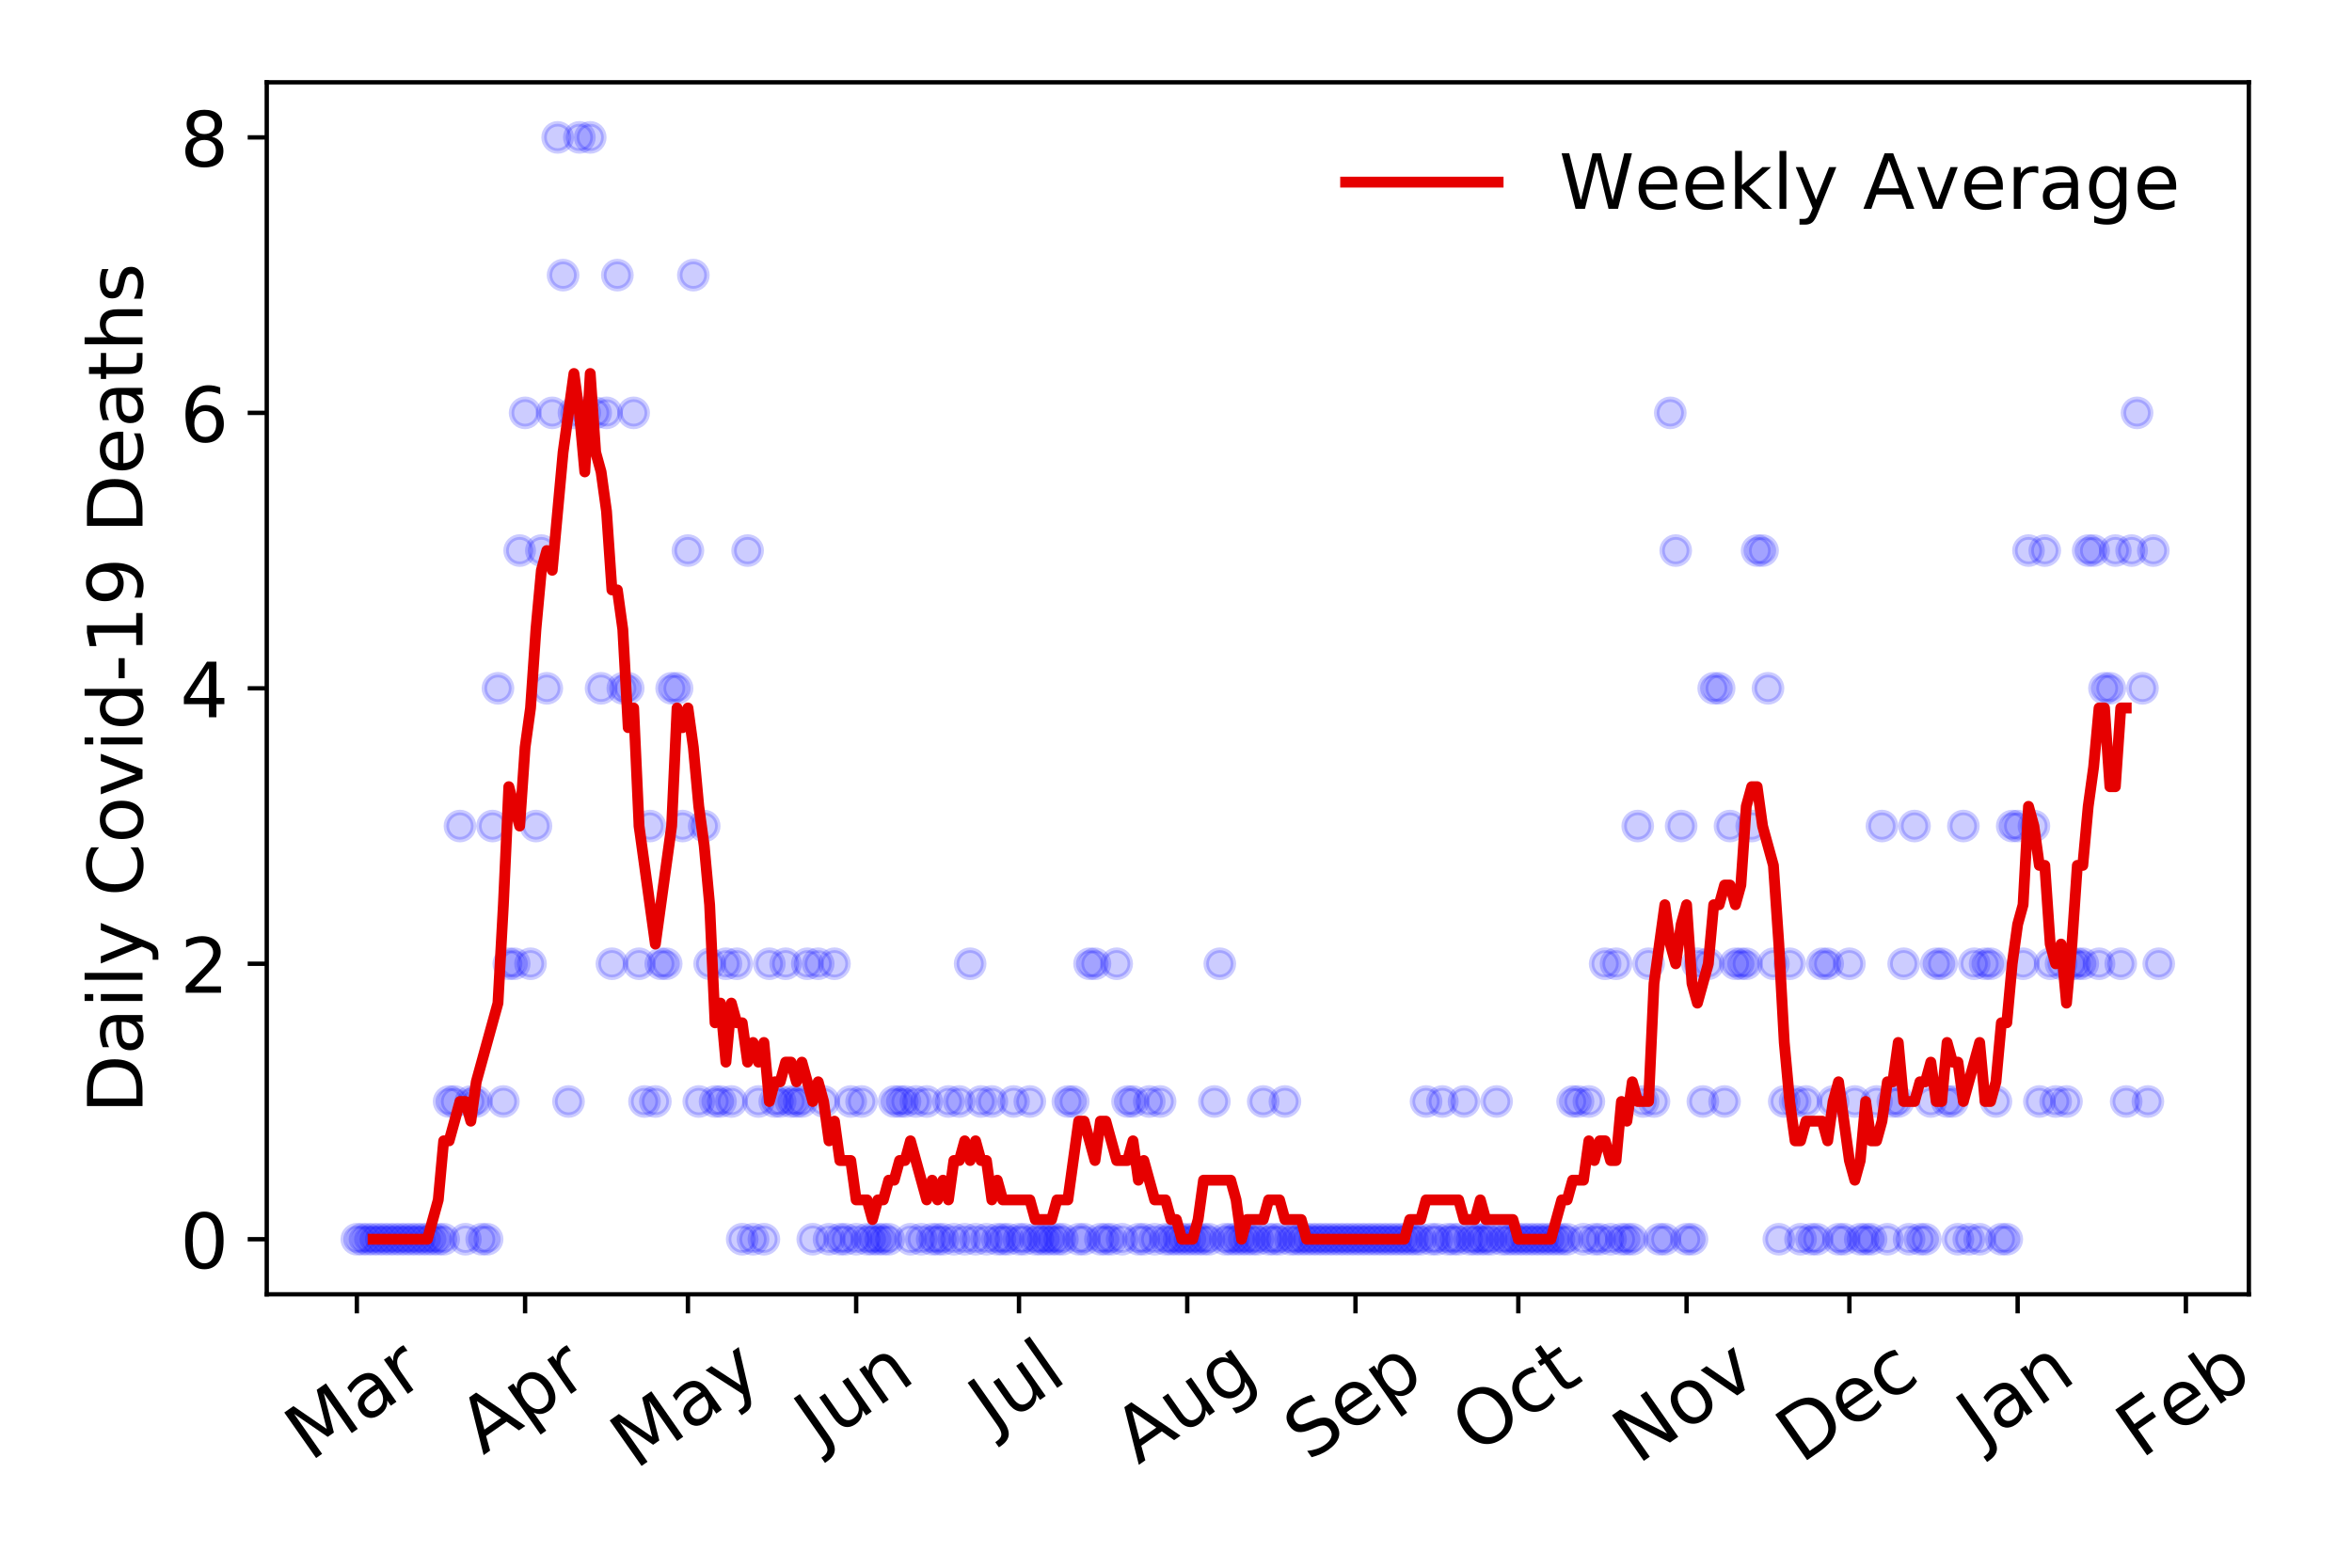 <?xml version="1.0" encoding="utf-8" standalone="no"?>
<!DOCTYPE svg PUBLIC "-//W3C//DTD SVG 1.1//EN"
  "http://www.w3.org/Graphics/SVG/1.1/DTD/svg11.dtd">
<!-- Created with matplotlib (https://matplotlib.org/) -->
<svg height="288pt" version="1.1" viewBox="0 0 432 288" width="432pt" xmlns="http://www.w3.org/2000/svg" xmlns:xlink="http://www.w3.org/1999/xlink">
 <defs>
  <style type="text/css">
*{stroke-linecap:butt;stroke-linejoin:round;}
  </style>
 </defs>
 <g id="figure_1">
  <g id="patch_1">
   <path d="M 0 288 
L 432 288 
L 432 0 
L 0 0 
z
" style="fill:#ffffff;"/>
  </g>
  <g id="axes_1">
   <g id="patch_2">
    <path d="M 48.995 237.778 
L 413.055 237.778 
L 413.055 15.12 
L 48.995 15.12 
z
" style="fill:#ffffff;"/>
   </g>
   <g id="matplotlib.axis_1">
    <g id="xtick_1">
     <g id="line2d_1">
      <defs>
       <path d="M 0 0 
L 0 3.5 
" id="m0d1b2bd43a" style="stroke:#000000;stroke-width:0.8;"/>
      </defs>
      <g>
       <use style="stroke:#000000;stroke-width:0.8;" x="65.543" xlink:href="#m0d1b2bd43a" y="237.778"/>
      </g>
     </g>
     <g id="text_1">
      <!-- Mar -->
      <defs>
       <path d="M 9.812 72.906 
L 24.516 72.906 
L 43.109 23.297 
L 61.812 72.906 
L 76.516 72.906 
L 76.516 0 
L 66.891 0 
L 66.891 64.016 
L 48.094 14.016 
L 38.188 14.016 
L 19.391 64.016 
L 19.391 0 
L 9.812 0 
z
" id="DejaVuSans-77"/>
       <path d="M 34.281 27.484 
Q 23.391 27.484 19.188 25 
Q 14.984 22.516 14.984 16.5 
Q 14.984 11.719 18.141 8.906 
Q 21.297 6.109 26.703 6.109 
Q 34.188 6.109 38.703 11.406 
Q 43.219 16.703 43.219 25.484 
L 43.219 27.484 
z
M 52.203 31.203 
L 52.203 0 
L 43.219 0 
L 43.219 8.297 
Q 40.141 3.328 35.547 0.953 
Q 30.953 -1.422 24.312 -1.422 
Q 15.922 -1.422 10.953 3.297 
Q 6 8.016 6 15.922 
Q 6 25.141 12.172 29.828 
Q 18.359 34.516 30.609 34.516 
L 43.219 34.516 
L 43.219 35.406 
Q 43.219 41.609 39.141 45 
Q 35.062 48.391 27.688 48.391 
Q 23 48.391 18.547 47.266 
Q 14.109 46.141 10.016 43.891 
L 10.016 52.203 
Q 14.938 54.109 19.578 55.047 
Q 24.219 56 28.609 56 
Q 40.484 56 46.344 49.844 
Q 52.203 43.703 52.203 31.203 
z
" id="DejaVuSans-97"/>
       <path d="M 41.109 46.297 
Q 39.594 47.172 37.812 47.578 
Q 36.031 48 33.891 48 
Q 26.266 48 22.188 43.047 
Q 18.109 38.094 18.109 28.812 
L 18.109 0 
L 9.078 0 
L 9.078 54.688 
L 18.109 54.688 
L 18.109 46.188 
Q 20.953 51.172 25.484 53.578 
Q 30.031 56 36.531 56 
Q 37.453 56 38.578 55.875 
Q 39.703 55.766 41.062 55.516 
z
" id="DejaVuSans-114"/>
      </defs>
      <g transform="translate(56.94 268.643)rotate(-35)scale(0.14 -0.14)">
       <use xlink:href="#DejaVuSans-77"/>
       <use x="86.279" xlink:href="#DejaVuSans-97"/>
       <use x="147.559" xlink:href="#DejaVuSans-114"/>
      </g>
     </g>
    </g>
    <g id="xtick_2">
     <g id="line2d_2">
      <g>
       <use style="stroke:#000000;stroke-width:0.8;" x="96.446" xlink:href="#m0d1b2bd43a" y="237.778"/>
      </g>
     </g>
     <g id="text_2">
      <!-- Apr -->
      <defs>
       <path d="M 34.188 63.188 
L 20.797 26.906 
L 47.609 26.906 
z
M 28.609 72.906 
L 39.797 72.906 
L 67.578 0 
L 57.328 0 
L 50.688 18.703 
L 17.828 18.703 
L 11.188 0 
L 0.781 0 
z
" id="DejaVuSans-65"/>
       <path d="M 18.109 8.203 
L 18.109 -20.797 
L 9.078 -20.797 
L 9.078 54.688 
L 18.109 54.688 
L 18.109 46.391 
Q 20.953 51.266 25.266 53.625 
Q 29.594 56 35.594 56 
Q 45.562 56 51.781 48.094 
Q 58.016 40.188 58.016 27.297 
Q 58.016 14.406 51.781 6.484 
Q 45.562 -1.422 35.594 -1.422 
Q 29.594 -1.422 25.266 0.953 
Q 20.953 3.328 18.109 8.203 
z
M 48.688 27.297 
Q 48.688 37.203 44.609 42.844 
Q 40.531 48.484 33.406 48.484 
Q 26.266 48.484 22.188 42.844 
Q 18.109 37.203 18.109 27.297 
Q 18.109 17.391 22.188 11.75 
Q 26.266 6.109 33.406 6.109 
Q 40.531 6.109 44.609 11.75 
Q 48.688 17.391 48.688 27.297 
z
" id="DejaVuSans-112"/>
      </defs>
      <g transform="translate(88.742 267.384)rotate(-35)scale(0.14 -0.14)">
       <use xlink:href="#DejaVuSans-65"/>
       <use x="68.408" xlink:href="#DejaVuSans-112"/>
       <use x="131.885" xlink:href="#DejaVuSans-114"/>
      </g>
     </g>
    </g>
    <g id="xtick_3">
     <g id="line2d_3">
      <g>
       <use style="stroke:#000000;stroke-width:0.8;" x="126.353" xlink:href="#m0d1b2bd43a" y="237.778"/>
      </g>
     </g>
     <g id="text_3">
      <!-- May -->
      <defs>
       <path d="M 32.172 -5.078 
Q 28.375 -14.844 24.75 -17.812 
Q 21.141 -20.797 15.094 -20.797 
L 7.906 -20.797 
L 7.906 -13.281 
L 13.188 -13.281 
Q 16.891 -13.281 18.938 -11.516 
Q 21 -9.766 23.484 -3.219 
L 25.094 0.875 
L 2.984 54.688 
L 12.5 54.688 
L 29.594 11.922 
L 46.688 54.688 
L 56.203 54.688 
z
" id="DejaVuSans-121"/>
      </defs>
      <g transform="translate(116.713 270.094)rotate(-35)scale(0.14 -0.14)">
       <use xlink:href="#DejaVuSans-77"/>
       <use x="86.279" xlink:href="#DejaVuSans-97"/>
       <use x="147.559" xlink:href="#DejaVuSans-121"/>
      </g>
     </g>
    </g>
    <g id="xtick_4">
     <g id="line2d_4">
      <g>
       <use style="stroke:#000000;stroke-width:0.8;" x="157.256" xlink:href="#m0d1b2bd43a" y="237.778"/>
      </g>
     </g>
     <g id="text_4">
      <!-- Jun -->
      <defs>
       <path d="M 9.812 72.906 
L 19.672 72.906 
L 19.672 5.078 
Q 19.672 -8.109 14.672 -14.062 
Q 9.672 -20.016 -1.422 -20.016 
L -5.172 -20.016 
L -5.172 -11.719 
L -2.094 -11.719 
Q 4.438 -11.719 7.125 -8.047 
Q 9.812 -4.391 9.812 5.078 
z
" id="DejaVuSans-74"/>
       <path d="M 8.5 21.578 
L 8.5 54.688 
L 17.484 54.688 
L 17.484 21.922 
Q 17.484 14.156 20.5 10.266 
Q 23.531 6.391 29.594 6.391 
Q 36.859 6.391 41.078 11.031 
Q 45.312 15.672 45.312 23.688 
L 45.312 54.688 
L 54.297 54.688 
L 54.297 0 
L 45.312 0 
L 45.312 8.406 
Q 42.047 3.422 37.719 1 
Q 33.406 -1.422 27.688 -1.422 
Q 18.266 -1.422 13.375 4.438 
Q 8.5 10.297 8.5 21.578 
z
M 31.109 56 
z
" id="DejaVuSans-117"/>
       <path d="M 54.891 33.016 
L 54.891 0 
L 45.906 0 
L 45.906 32.719 
Q 45.906 40.484 42.875 44.328 
Q 39.844 48.188 33.797 48.188 
Q 26.516 48.188 22.312 43.547 
Q 18.109 38.922 18.109 30.906 
L 18.109 0 
L 9.078 0 
L 9.078 54.688 
L 18.109 54.688 
L 18.109 46.188 
Q 21.344 51.125 25.703 53.562 
Q 30.078 56 35.797 56 
Q 45.219 56 50.047 50.172 
Q 54.891 44.344 54.891 33.016 
z
" id="DejaVuSans-110"/>
      </defs>
      <g transform="translate(150.512 266.039)rotate(-35)scale(0.14 -0.14)">
       <use xlink:href="#DejaVuSans-74"/>
       <use x="29.492" xlink:href="#DejaVuSans-117"/>
       <use x="92.871" xlink:href="#DejaVuSans-110"/>
      </g>
     </g>
    </g>
    <g id="xtick_5">
     <g id="line2d_5">
      <g>
       <use style="stroke:#000000;stroke-width:0.8;" x="187.162" xlink:href="#m0d1b2bd43a" y="237.778"/>
      </g>
     </g>
     <g id="text_5">
      <!-- Jul -->
      <defs>
       <path d="M 9.422 75.984 
L 18.406 75.984 
L 18.406 0 
L 9.422 0 
z
" id="DejaVuSans-108"/>
      </defs>
      <g transform="translate(182.46 263.181)rotate(-35)scale(0.14 -0.14)">
       <use xlink:href="#DejaVuSans-74"/>
       <use x="29.492" xlink:href="#DejaVuSans-117"/>
       <use x="92.871" xlink:href="#DejaVuSans-108"/>
      </g>
     </g>
    </g>
    <g id="xtick_6">
     <g id="line2d_6">
      <g>
       <use style="stroke:#000000;stroke-width:0.8;" x="218.066" xlink:href="#m0d1b2bd43a" y="237.778"/>
      </g>
     </g>
     <g id="text_6">
      <!-- Aug -->
      <defs>
       <path d="M 45.406 27.984 
Q 45.406 37.75 41.375 43.109 
Q 37.359 48.484 30.078 48.484 
Q 22.859 48.484 18.828 43.109 
Q 14.797 37.75 14.797 27.984 
Q 14.797 18.266 18.828 12.891 
Q 22.859 7.516 30.078 7.516 
Q 37.359 7.516 41.375 12.891 
Q 45.406 18.266 45.406 27.984 
z
M 54.391 6.781 
Q 54.391 -7.172 48.188 -13.984 
Q 42 -20.797 29.203 -20.797 
Q 24.469 -20.797 20.266 -20.094 
Q 16.062 -19.391 12.109 -17.922 
L 12.109 -9.188 
Q 16.062 -11.328 19.922 -12.344 
Q 23.781 -13.375 27.781 -13.375 
Q 36.625 -13.375 41.016 -8.766 
Q 45.406 -4.156 45.406 5.172 
L 45.406 9.625 
Q 42.625 4.781 38.281 2.391 
Q 33.938 0 27.875 0 
Q 17.828 0 11.672 7.656 
Q 5.516 15.328 5.516 27.984 
Q 5.516 40.672 11.672 48.328 
Q 17.828 56 27.875 56 
Q 33.938 56 38.281 53.609 
Q 42.625 51.219 45.406 46.391 
L 45.406 54.688 
L 54.391 54.688 
z
" id="DejaVuSans-103"/>
      </defs>
      <g transform="translate(209.085 269.172)rotate(-35)scale(0.14 -0.14)">
       <use xlink:href="#DejaVuSans-65"/>
       <use x="68.408" xlink:href="#DejaVuSans-117"/>
       <use x="131.787" xlink:href="#DejaVuSans-103"/>
      </g>
     </g>
    </g>
    <g id="xtick_7">
     <g id="line2d_7">
      <g>
       <use style="stroke:#000000;stroke-width:0.8;" x="248.969" xlink:href="#m0d1b2bd43a" y="237.778"/>
      </g>
     </g>
     <g id="text_7">
      <!-- Sep -->
      <defs>
       <path d="M 53.516 70.516 
L 53.516 60.891 
Q 47.906 63.578 42.922 64.891 
Q 37.938 66.219 33.297 66.219 
Q 25.25 66.219 20.875 63.094 
Q 16.5 59.969 16.5 54.203 
Q 16.5 49.359 19.406 46.891 
Q 22.312 44.438 30.422 42.922 
L 36.375 41.703 
Q 47.406 39.594 52.656 34.297 
Q 57.906 29 57.906 20.125 
Q 57.906 9.516 50.797 4.047 
Q 43.703 -1.422 29.984 -1.422 
Q 24.812 -1.422 18.969 -0.25 
Q 13.141 0.922 6.891 3.219 
L 6.891 13.375 
Q 12.891 10.016 18.656 8.297 
Q 24.422 6.594 29.984 6.594 
Q 38.422 6.594 43.016 9.906 
Q 47.609 13.234 47.609 19.391 
Q 47.609 24.75 44.312 27.781 
Q 41.016 30.812 33.5 32.328 
L 27.484 33.5 
Q 16.453 35.688 11.516 40.375 
Q 6.594 45.062 6.594 53.422 
Q 6.594 63.094 13.406 68.656 
Q 20.219 74.219 32.172 74.219 
Q 37.312 74.219 42.625 73.281 
Q 47.953 72.359 53.516 70.516 
z
" id="DejaVuSans-83"/>
       <path d="M 56.203 29.594 
L 56.203 25.203 
L 14.891 25.203 
Q 15.484 15.922 20.484 11.062 
Q 25.484 6.203 34.422 6.203 
Q 39.594 6.203 44.453 7.469 
Q 49.312 8.734 54.109 11.281 
L 54.109 2.781 
Q 49.266 0.734 44.188 -0.344 
Q 39.109 -1.422 33.891 -1.422 
Q 20.797 -1.422 13.156 6.188 
Q 5.516 13.812 5.516 26.812 
Q 5.516 40.234 12.766 48.109 
Q 20.016 56 32.328 56 
Q 43.359 56 49.781 48.891 
Q 56.203 41.797 56.203 29.594 
z
M 47.219 32.234 
Q 47.125 39.594 43.094 43.984 
Q 39.062 48.391 32.422 48.391 
Q 24.906 48.391 20.391 44.141 
Q 15.875 39.891 15.188 32.172 
z
" id="DejaVuSans-101"/>
      </defs>
      <g transform="translate(240.376 268.629)rotate(-35)scale(0.14 -0.14)">
       <use xlink:href="#DejaVuSans-83"/>
       <use x="63.477" xlink:href="#DejaVuSans-101"/>
       <use x="125" xlink:href="#DejaVuSans-112"/>
      </g>
     </g>
    </g>
    <g id="xtick_8">
     <g id="line2d_8">
      <g>
       <use style="stroke:#000000;stroke-width:0.8;" x="278.875" xlink:href="#m0d1b2bd43a" y="237.778"/>
      </g>
     </g>
     <g id="text_8">
      <!-- Oct -->
      <defs>
       <path d="M 39.406 66.219 
Q 28.656 66.219 22.328 58.203 
Q 16.016 50.203 16.016 36.375 
Q 16.016 22.609 22.328 14.594 
Q 28.656 6.594 39.406 6.594 
Q 50.141 6.594 56.422 14.594 
Q 62.703 22.609 62.703 36.375 
Q 62.703 50.203 56.422 58.203 
Q 50.141 66.219 39.406 66.219 
z
M 39.406 74.219 
Q 54.734 74.219 63.906 63.938 
Q 73.094 53.656 73.094 36.375 
Q 73.094 19.141 63.906 8.859 
Q 54.734 -1.422 39.406 -1.422 
Q 24.031 -1.422 14.812 8.828 
Q 5.609 19.094 5.609 36.375 
Q 5.609 53.656 14.812 63.938 
Q 24.031 74.219 39.406 74.219 
z
" id="DejaVuSans-79"/>
       <path d="M 48.781 52.594 
L 48.781 44.188 
Q 44.969 46.297 41.141 47.344 
Q 37.312 48.391 33.406 48.391 
Q 24.656 48.391 19.812 42.844 
Q 14.984 37.312 14.984 27.297 
Q 14.984 17.281 19.812 11.734 
Q 24.656 6.203 33.406 6.203 
Q 37.312 6.203 41.141 7.25 
Q 44.969 8.297 48.781 10.406 
L 48.781 2.094 
Q 45.016 0.344 40.984 -0.531 
Q 36.969 -1.422 32.422 -1.422 
Q 20.062 -1.422 12.781 6.344 
Q 5.516 14.109 5.516 27.297 
Q 5.516 40.672 12.859 48.328 
Q 20.219 56 33.016 56 
Q 37.156 56 41.109 55.141 
Q 45.062 54.297 48.781 52.594 
z
" id="DejaVuSans-99"/>
       <path d="M 18.312 70.219 
L 18.312 54.688 
L 36.812 54.688 
L 36.812 47.703 
L 18.312 47.703 
L 18.312 18.016 
Q 18.312 11.328 20.141 9.422 
Q 21.969 7.516 27.594 7.516 
L 36.812 7.516 
L 36.812 0 
L 27.594 0 
Q 17.188 0 13.234 3.875 
Q 9.281 7.766 9.281 18.016 
L 9.281 47.703 
L 2.688 47.703 
L 2.688 54.688 
L 9.281 54.688 
L 9.281 70.219 
z
" id="DejaVuSans-116"/>
      </defs>
      <g transform="translate(271.177 267.377)rotate(-35)scale(0.14 -0.14)">
       <use xlink:href="#DejaVuSans-79"/>
       <use x="78.711" xlink:href="#DejaVuSans-99"/>
       <use x="133.691" xlink:href="#DejaVuSans-116"/>
      </g>
     </g>
    </g>
    <g id="xtick_9">
     <g id="line2d_9">
      <g>
       <use style="stroke:#000000;stroke-width:0.8;" x="309.779" xlink:href="#m0d1b2bd43a" y="237.778"/>
      </g>
     </g>
     <g id="text_9">
      <!-- Nov -->
      <defs>
       <path d="M 9.812 72.906 
L 23.094 72.906 
L 55.422 11.922 
L 55.422 72.906 
L 64.984 72.906 
L 64.984 0 
L 51.703 0 
L 19.391 60.984 
L 19.391 0 
L 9.812 0 
z
" id="DejaVuSans-78"/>
       <path d="M 30.609 48.391 
Q 23.391 48.391 19.188 42.75 
Q 14.984 37.109 14.984 27.297 
Q 14.984 17.484 19.156 11.844 
Q 23.344 6.203 30.609 6.203 
Q 37.797 6.203 41.984 11.859 
Q 46.188 17.531 46.188 27.297 
Q 46.188 37.016 41.984 42.703 
Q 37.797 48.391 30.609 48.391 
z
M 30.609 56 
Q 42.328 56 49.016 48.375 
Q 55.719 40.766 55.719 27.297 
Q 55.719 13.875 49.016 6.219 
Q 42.328 -1.422 30.609 -1.422 
Q 18.844 -1.422 12.172 6.219 
Q 5.516 13.875 5.516 27.297 
Q 5.516 40.766 12.172 48.375 
Q 18.844 56 30.609 56 
z
" id="DejaVuSans-111"/>
       <path d="M 2.984 54.688 
L 12.5 54.688 
L 29.594 8.797 
L 46.688 54.688 
L 56.203 54.688 
L 35.688 0 
L 23.484 0 
z
" id="DejaVuSans-118"/>
      </defs>
      <g transform="translate(300.802 269.166)rotate(-35)scale(0.14 -0.14)">
       <use xlink:href="#DejaVuSans-78"/>
       <use x="74.805" xlink:href="#DejaVuSans-111"/>
       <use x="135.986" xlink:href="#DejaVuSans-118"/>
      </g>
     </g>
    </g>
    <g id="xtick_10">
     <g id="line2d_10">
      <g>
       <use style="stroke:#000000;stroke-width:0.8;" x="339.685" xlink:href="#m0d1b2bd43a" y="237.778"/>
      </g>
     </g>
     <g id="text_10">
      <!-- Dec -->
      <defs>
       <path d="M 19.672 64.797 
L 19.672 8.109 
L 31.594 8.109 
Q 46.688 8.109 53.688 14.938 
Q 60.688 21.781 60.688 36.531 
Q 60.688 51.172 53.688 57.984 
Q 46.688 64.797 31.594 64.797 
z
M 9.812 72.906 
L 30.078 72.906 
Q 51.266 72.906 61.172 64.094 
Q 71.094 55.281 71.094 36.531 
Q 71.094 17.672 61.125 8.828 
Q 51.172 0 30.078 0 
L 9.812 0 
z
" id="DejaVuSans-68"/>
      </defs>
      <g transform="translate(330.804 269.032)rotate(-35)scale(0.14 -0.14)">
       <use xlink:href="#DejaVuSans-68"/>
       <use x="77.002" xlink:href="#DejaVuSans-101"/>
       <use x="138.525" xlink:href="#DejaVuSans-99"/>
      </g>
     </g>
    </g>
    <g id="xtick_11">
     <g id="line2d_11">
      <g>
       <use style="stroke:#000000;stroke-width:0.8;" x="370.588" xlink:href="#m0d1b2bd43a" y="237.778"/>
      </g>
     </g>
     <g id="text_11">
      <!-- Jan -->
      <g transform="translate(363.965 265.871)rotate(-35)scale(0.14 -0.14)">
       <use xlink:href="#DejaVuSans-74"/>
       <use x="29.492" xlink:href="#DejaVuSans-97"/>
       <use x="90.771" xlink:href="#DejaVuSans-110"/>
      </g>
     </g>
    </g>
    <g id="xtick_12">
     <g id="line2d_12">
      <g>
       <use style="stroke:#000000;stroke-width:0.8;" x="401.491" xlink:href="#m0d1b2bd43a" y="237.778"/>
      </g>
     </g>
     <g id="text_12">
      <!-- Feb -->
      <defs>
       <path d="M 9.812 72.906 
L 51.703 72.906 
L 51.703 64.594 
L 19.672 64.594 
L 19.672 43.109 
L 48.578 43.109 
L 48.578 34.812 
L 19.672 34.812 
L 19.672 0 
L 9.812 0 
z
" id="DejaVuSans-70"/>
       <path d="M 48.688 27.297 
Q 48.688 37.203 44.609 42.844 
Q 40.531 48.484 33.406 48.484 
Q 26.266 48.484 22.188 42.844 
Q 18.109 37.203 18.109 27.297 
Q 18.109 17.391 22.188 11.75 
Q 26.266 6.109 33.406 6.109 
Q 40.531 6.109 44.609 11.75 
Q 48.688 17.391 48.688 27.297 
z
M 18.109 46.391 
Q 20.953 51.266 25.266 53.625 
Q 29.594 56 35.594 56 
Q 45.562 56 51.781 48.094 
Q 58.016 40.188 58.016 27.297 
Q 58.016 14.406 51.781 6.484 
Q 45.562 -1.422 35.594 -1.422 
Q 29.594 -1.422 25.266 0.953 
Q 20.953 3.328 18.109 8.203 
L 18.109 0 
L 9.078 0 
L 9.078 75.984 
L 18.109 75.984 
z
" id="DejaVuSans-98"/>
      </defs>
      <g transform="translate(393.245 268.143)rotate(-35)scale(0.14 -0.14)">
       <use xlink:href="#DejaVuSans-70"/>
       <use x="57.441" xlink:href="#DejaVuSans-101"/>
       <use x="118.965" xlink:href="#DejaVuSans-98"/>
      </g>
     </g>
    </g>
   </g>
   <g id="matplotlib.axis_2">
    <g id="ytick_1">
     <g id="line2d_13">
      <defs>
       <path d="M 0 0 
L -3.5 0 
" id="me8e1afa74d" style="stroke:#000000;stroke-width:0.8;"/>
      </defs>
      <g>
       <use style="stroke:#000000;stroke-width:0.8;" x="48.995" xlink:href="#me8e1afa74d" y="227.657"/>
      </g>
     </g>
     <g id="text_13">
      <!-- 0 -->
      <defs>
       <path d="M 31.781 66.406 
Q 24.172 66.406 20.328 58.906 
Q 16.5 51.422 16.5 36.375 
Q 16.5 21.391 20.328 13.891 
Q 24.172 6.391 31.781 6.391 
Q 39.453 6.391 43.281 13.891 
Q 47.125 21.391 47.125 36.375 
Q 47.125 51.422 43.281 58.906 
Q 39.453 66.406 31.781 66.406 
z
M 31.781 74.219 
Q 44.047 74.219 50.516 64.516 
Q 56.984 54.828 56.984 36.375 
Q 56.984 17.969 50.516 8.266 
Q 44.047 -1.422 31.781 -1.422 
Q 19.531 -1.422 13.062 8.266 
Q 6.594 17.969 6.594 36.375 
Q 6.594 54.828 13.062 64.516 
Q 19.531 74.219 31.781 74.219 
z
" id="DejaVuSans-48"/>
      </defs>
      <g transform="translate(33.087 232.976)scale(0.14 -0.14)">
       <use xlink:href="#DejaVuSans-48"/>
      </g>
     </g>
    </g>
    <g id="ytick_2">
     <g id="line2d_14">
      <g>
       <use style="stroke:#000000;stroke-width:0.8;" x="48.995" xlink:href="#me8e1afa74d" y="177.053"/>
      </g>
     </g>
     <g id="text_14">
      <!-- 2 -->
      <defs>
       <path d="M 19.188 8.297 
L 53.609 8.297 
L 53.609 0 
L 7.328 0 
L 7.328 8.297 
Q 12.938 14.109 22.625 23.891 
Q 32.328 33.688 34.812 36.531 
Q 39.547 41.844 41.422 45.531 
Q 43.312 49.219 43.312 52.781 
Q 43.312 58.594 39.234 62.25 
Q 35.156 65.922 28.609 65.922 
Q 23.969 65.922 18.812 64.312 
Q 13.672 62.703 7.812 59.422 
L 7.812 69.391 
Q 13.766 71.781 18.938 73 
Q 24.125 74.219 28.422 74.219 
Q 39.75 74.219 46.484 68.547 
Q 53.219 62.891 53.219 53.422 
Q 53.219 48.922 51.531 44.891 
Q 49.859 40.875 45.406 35.406 
Q 44.188 33.984 37.641 27.219 
Q 31.109 20.453 19.188 8.297 
z
" id="DejaVuSans-50"/>
      </defs>
      <g transform="translate(33.087 182.372)scale(0.14 -0.14)">
       <use xlink:href="#DejaVuSans-50"/>
      </g>
     </g>
    </g>
    <g id="ytick_3">
     <g id="line2d_15">
      <g>
       <use style="stroke:#000000;stroke-width:0.8;" x="48.995" xlink:href="#me8e1afa74d" y="126.449"/>
      </g>
     </g>
     <g id="text_15">
      <!-- 4 -->
      <defs>
       <path d="M 37.797 64.312 
L 12.891 25.391 
L 37.797 25.391 
z
M 35.203 72.906 
L 47.609 72.906 
L 47.609 25.391 
L 58.016 25.391 
L 58.016 17.188 
L 47.609 17.188 
L 47.609 0 
L 37.797 0 
L 37.797 17.188 
L 4.891 17.188 
L 4.891 26.703 
z
" id="DejaVuSans-52"/>
      </defs>
      <g transform="translate(33.087 131.768)scale(0.14 -0.14)">
       <use xlink:href="#DejaVuSans-52"/>
      </g>
     </g>
    </g>
    <g id="ytick_4">
     <g id="line2d_16">
      <g>
       <use style="stroke:#000000;stroke-width:0.8;" x="48.995" xlink:href="#me8e1afa74d" y="75.845"/>
      </g>
     </g>
     <g id="text_16">
      <!-- 6 -->
      <defs>
       <path d="M 33.016 40.375 
Q 26.375 40.375 22.484 35.828 
Q 18.609 31.297 18.609 23.391 
Q 18.609 15.531 22.484 10.953 
Q 26.375 6.391 33.016 6.391 
Q 39.656 6.391 43.531 10.953 
Q 47.406 15.531 47.406 23.391 
Q 47.406 31.297 43.531 35.828 
Q 39.656 40.375 33.016 40.375 
z
M 52.594 71.297 
L 52.594 62.312 
Q 48.875 64.062 45.094 64.984 
Q 41.312 65.922 37.594 65.922 
Q 27.828 65.922 22.672 59.328 
Q 17.531 52.734 16.797 39.406 
Q 19.672 43.656 24.016 45.922 
Q 28.375 48.188 33.594 48.188 
Q 44.578 48.188 50.953 41.516 
Q 57.328 34.859 57.328 23.391 
Q 57.328 12.156 50.688 5.359 
Q 44.047 -1.422 33.016 -1.422 
Q 20.359 -1.422 13.672 8.266 
Q 6.984 17.969 6.984 36.375 
Q 6.984 53.656 15.188 63.938 
Q 23.391 74.219 37.203 74.219 
Q 40.922 74.219 44.703 73.484 
Q 48.484 72.75 52.594 71.297 
z
" id="DejaVuSans-54"/>
      </defs>
      <g transform="translate(33.087 81.164)scale(0.14 -0.14)">
       <use xlink:href="#DejaVuSans-54"/>
      </g>
     </g>
    </g>
    <g id="ytick_5">
     <g id="line2d_17">
      <g>
       <use style="stroke:#000000;stroke-width:0.8;" x="48.995" xlink:href="#me8e1afa74d" y="25.241"/>
      </g>
     </g>
     <g id="text_17">
      <!-- 8 -->
      <defs>
       <path d="M 31.781 34.625 
Q 24.75 34.625 20.719 30.859 
Q 16.703 27.094 16.703 20.516 
Q 16.703 13.922 20.719 10.156 
Q 24.75 6.391 31.781 6.391 
Q 38.812 6.391 42.859 10.172 
Q 46.922 13.969 46.922 20.516 
Q 46.922 27.094 42.891 30.859 
Q 38.875 34.625 31.781 34.625 
z
M 21.922 38.812 
Q 15.578 40.375 12.031 44.719 
Q 8.5 49.078 8.5 55.328 
Q 8.5 64.062 14.719 69.141 
Q 20.953 74.219 31.781 74.219 
Q 42.672 74.219 48.875 69.141 
Q 55.078 64.062 55.078 55.328 
Q 55.078 49.078 51.531 44.719 
Q 48 40.375 41.703 38.812 
Q 48.828 37.156 52.797 32.312 
Q 56.781 27.484 56.781 20.516 
Q 56.781 9.906 50.312 4.234 
Q 43.844 -1.422 31.781 -1.422 
Q 19.734 -1.422 13.25 4.234 
Q 6.781 9.906 6.781 20.516 
Q 6.781 27.484 10.781 32.312 
Q 14.797 37.156 21.922 38.812 
z
M 18.312 54.391 
Q 18.312 48.734 21.844 45.562 
Q 25.391 42.391 31.781 42.391 
Q 38.141 42.391 41.719 45.562 
Q 45.312 48.734 45.312 54.391 
Q 45.312 60.062 41.719 63.234 
Q 38.141 66.406 31.781 66.406 
Q 25.391 66.406 21.844 63.234 
Q 18.312 60.062 18.312 54.391 
z
" id="DejaVuSans-56"/>
      </defs>
      <g transform="translate(33.087 30.56)scale(0.14 -0.14)">
       <use xlink:href="#DejaVuSans-56"/>
      </g>
     </g>
    </g>
    <g id="text_18">
     <!-- Daily Covid-19 Deaths -->
     <defs>
      <path d="M 9.422 54.688 
L 18.406 54.688 
L 18.406 0 
L 9.422 0 
z
M 9.422 75.984 
L 18.406 75.984 
L 18.406 64.594 
L 9.422 64.594 
z
" id="DejaVuSans-105"/>
      <path id="DejaVuSans-32"/>
      <path d="M 64.406 67.281 
L 64.406 56.891 
Q 59.422 61.531 53.781 63.812 
Q 48.141 66.109 41.797 66.109 
Q 29.297 66.109 22.656 58.469 
Q 16.016 50.828 16.016 36.375 
Q 16.016 21.969 22.656 14.328 
Q 29.297 6.688 41.797 6.688 
Q 48.141 6.688 53.781 8.984 
Q 59.422 11.281 64.406 15.922 
L 64.406 5.609 
Q 59.234 2.094 53.438 0.328 
Q 47.656 -1.422 41.219 -1.422 
Q 24.656 -1.422 15.125 8.703 
Q 5.609 18.844 5.609 36.375 
Q 5.609 53.953 15.125 64.078 
Q 24.656 74.219 41.219 74.219 
Q 47.75 74.219 53.531 72.484 
Q 59.328 70.75 64.406 67.281 
z
" id="DejaVuSans-67"/>
      <path d="M 45.406 46.391 
L 45.406 75.984 
L 54.391 75.984 
L 54.391 0 
L 45.406 0 
L 45.406 8.203 
Q 42.578 3.328 38.25 0.953 
Q 33.938 -1.422 27.875 -1.422 
Q 17.969 -1.422 11.734 6.484 
Q 5.516 14.406 5.516 27.297 
Q 5.516 40.188 11.734 48.094 
Q 17.969 56 27.875 56 
Q 33.938 56 38.25 53.625 
Q 42.578 51.266 45.406 46.391 
z
M 14.797 27.297 
Q 14.797 17.391 18.875 11.75 
Q 22.953 6.109 30.078 6.109 
Q 37.203 6.109 41.297 11.75 
Q 45.406 17.391 45.406 27.297 
Q 45.406 37.203 41.297 42.844 
Q 37.203 48.484 30.078 48.484 
Q 22.953 48.484 18.875 42.844 
Q 14.797 37.203 14.797 27.297 
z
" id="DejaVuSans-100"/>
      <path d="M 4.891 31.391 
L 31.203 31.391 
L 31.203 23.391 
L 4.891 23.391 
z
" id="DejaVuSans-45"/>
      <path d="M 12.406 8.297 
L 28.516 8.297 
L 28.516 63.922 
L 10.984 60.406 
L 10.984 69.391 
L 28.422 72.906 
L 38.281 72.906 
L 38.281 8.297 
L 54.391 8.297 
L 54.391 0 
L 12.406 0 
z
" id="DejaVuSans-49"/>
      <path d="M 10.984 1.516 
L 10.984 10.5 
Q 14.703 8.734 18.5 7.812 
Q 22.312 6.891 25.984 6.891 
Q 35.75 6.891 40.891 13.453 
Q 46.047 20.016 46.781 33.406 
Q 43.953 29.203 39.594 26.953 
Q 35.25 24.703 29.984 24.703 
Q 19.047 24.703 12.672 31.312 
Q 6.297 37.938 6.297 49.422 
Q 6.297 60.641 12.938 67.422 
Q 19.578 74.219 30.609 74.219 
Q 43.266 74.219 49.922 64.516 
Q 56.594 54.828 56.594 36.375 
Q 56.594 19.141 48.406 8.859 
Q 40.234 -1.422 26.422 -1.422 
Q 22.703 -1.422 18.891 -0.688 
Q 15.094 0.047 10.984 1.516 
z
M 30.609 32.422 
Q 37.25 32.422 41.125 36.953 
Q 45.016 41.5 45.016 49.422 
Q 45.016 57.281 41.125 61.844 
Q 37.25 66.406 30.609 66.406 
Q 23.969 66.406 20.094 61.844 
Q 16.219 57.281 16.219 49.422 
Q 16.219 41.5 20.094 36.953 
Q 23.969 32.422 30.609 32.422 
z
" id="DejaVuSans-57"/>
      <path d="M 54.891 33.016 
L 54.891 0 
L 45.906 0 
L 45.906 32.719 
Q 45.906 40.484 42.875 44.328 
Q 39.844 48.188 33.797 48.188 
Q 26.516 48.188 22.312 43.547 
Q 18.109 38.922 18.109 30.906 
L 18.109 0 
L 9.078 0 
L 9.078 75.984 
L 18.109 75.984 
L 18.109 46.188 
Q 21.344 51.125 25.703 53.562 
Q 30.078 56 35.797 56 
Q 45.219 56 50.047 50.172 
Q 54.891 44.344 54.891 33.016 
z
" id="DejaVuSans-104"/>
      <path d="M 44.281 53.078 
L 44.281 44.578 
Q 40.484 46.531 36.375 47.5 
Q 32.281 48.484 27.875 48.484 
Q 21.188 48.484 17.844 46.438 
Q 14.5 44.391 14.5 40.281 
Q 14.5 37.156 16.891 35.375 
Q 19.281 33.594 26.516 31.984 
L 29.594 31.297 
Q 39.156 29.25 43.188 25.516 
Q 47.219 21.781 47.219 15.094 
Q 47.219 7.469 41.188 3.016 
Q 35.156 -1.422 24.609 -1.422 
Q 20.219 -1.422 15.453 -0.562 
Q 10.688 0.297 5.422 2 
L 5.422 11.281 
Q 10.406 8.688 15.234 7.391 
Q 20.062 6.109 24.812 6.109 
Q 31.156 6.109 34.562 8.281 
Q 37.984 10.453 37.984 14.406 
Q 37.984 18.062 35.516 20.016 
Q 33.062 21.969 24.703 23.781 
L 21.578 24.516 
Q 13.234 26.266 9.516 29.906 
Q 5.812 33.547 5.812 39.891 
Q 5.812 47.609 11.281 51.797 
Q 16.75 56 26.812 56 
Q 31.781 56 36.172 55.266 
Q 40.578 54.547 44.281 53.078 
z
" id="DejaVuSans-115"/>
     </defs>
     <g transform="translate(26.176 204.56)rotate(-90)scale(0.14 -0.14)">
      <use xlink:href="#DejaVuSans-68"/>
      <use x="77.002" xlink:href="#DejaVuSans-97"/>
      <use x="138.281" xlink:href="#DejaVuSans-105"/>
      <use x="166.064" xlink:href="#DejaVuSans-108"/>
      <use x="193.848" xlink:href="#DejaVuSans-121"/>
      <use x="253.027" xlink:href="#DejaVuSans-32"/>
      <use x="284.814" xlink:href="#DejaVuSans-67"/>
      <use x="354.639" xlink:href="#DejaVuSans-111"/>
      <use x="415.82" xlink:href="#DejaVuSans-118"/>
      <use x="475" xlink:href="#DejaVuSans-105"/>
      <use x="502.783" xlink:href="#DejaVuSans-100"/>
      <use x="566.26" xlink:href="#DejaVuSans-45"/>
      <use x="602.344" xlink:href="#DejaVuSans-49"/>
      <use x="665.967" xlink:href="#DejaVuSans-57"/>
      <use x="729.59" xlink:href="#DejaVuSans-32"/>
      <use x="761.377" xlink:href="#DejaVuSans-68"/>
      <use x="838.379" xlink:href="#DejaVuSans-101"/>
      <use x="899.902" xlink:href="#DejaVuSans-97"/>
      <use x="961.182" xlink:href="#DejaVuSans-116"/>
      <use x="1000.391" xlink:href="#DejaVuSans-104"/>
      <use x="1063.77" xlink:href="#DejaVuSans-115"/>
     </g>
    </g>
   </g>
   <g id="line2d_18">
    <defs>
     <path d="M 0 2.5 
C 0.663 2.5 1.299 2.237 1.768 1.768 
C 2.237 1.299 2.5 0.663 2.5 0 
C 2.5 -0.663 2.237 -1.299 1.768 -1.768 
C 1.299 -2.237 0.663 -2.5 0 -2.5 
C -0.663 -2.5 -1.299 -2.237 -1.768 -1.768 
C -2.237 -1.299 -2.5 -0.663 -2.5 0 
C -2.5 0.663 -2.237 1.299 -1.768 1.768 
C -1.299 2.237 -0.663 2.5 0 2.5 
z
" id="m9446407f39" style="stroke:#0000ff;stroke-opacity:0.2;"/>
    </defs>
    <g clip-path="url(#pbf02982188)">
     <use style="fill:#0000ff;fill-opacity:0.2;stroke:#0000ff;stroke-opacity:0.2;" x="65.543" xlink:href="#m9446407f39" y="227.657"/>
     <use style="fill:#0000ff;fill-opacity:0.2;stroke:#0000ff;stroke-opacity:0.2;" x="66.54" xlink:href="#m9446407f39" y="227.657"/>
     <use style="fill:#0000ff;fill-opacity:0.2;stroke:#0000ff;stroke-opacity:0.2;" x="67.537" xlink:href="#m9446407f39" y="227.657"/>
     <use style="fill:#0000ff;fill-opacity:0.2;stroke:#0000ff;stroke-opacity:0.2;" x="68.534" xlink:href="#m9446407f39" y="227.657"/>
     <use style="fill:#0000ff;fill-opacity:0.2;stroke:#0000ff;stroke-opacity:0.2;" x="69.531" xlink:href="#m9446407f39" y="227.657"/>
     <use style="fill:#0000ff;fill-opacity:0.2;stroke:#0000ff;stroke-opacity:0.2;" x="70.528" xlink:href="#m9446407f39" y="227.657"/>
     <use style="fill:#0000ff;fill-opacity:0.2;stroke:#0000ff;stroke-opacity:0.2;" x="71.524" xlink:href="#m9446407f39" y="227.657"/>
     <use style="fill:#0000ff;fill-opacity:0.2;stroke:#0000ff;stroke-opacity:0.2;" x="72.521" xlink:href="#m9446407f39" y="227.657"/>
     <use style="fill:#0000ff;fill-opacity:0.2;stroke:#0000ff;stroke-opacity:0.2;" x="73.518" xlink:href="#m9446407f39" y="227.657"/>
     <use style="fill:#0000ff;fill-opacity:0.2;stroke:#0000ff;stroke-opacity:0.2;" x="74.515" xlink:href="#m9446407f39" y="227.657"/>
     <use style="fill:#0000ff;fill-opacity:0.2;stroke:#0000ff;stroke-opacity:0.2;" x="75.512" xlink:href="#m9446407f39" y="227.657"/>
     <use style="fill:#0000ff;fill-opacity:0.2;stroke:#0000ff;stroke-opacity:0.2;" x="76.509" xlink:href="#m9446407f39" y="227.657"/>
     <use style="fill:#0000ff;fill-opacity:0.2;stroke:#0000ff;stroke-opacity:0.2;" x="77.506" xlink:href="#m9446407f39" y="227.657"/>
     <use style="fill:#0000ff;fill-opacity:0.2;stroke:#0000ff;stroke-opacity:0.2;" x="78.503" xlink:href="#m9446407f39" y="227.657"/>
     <use style="fill:#0000ff;fill-opacity:0.2;stroke:#0000ff;stroke-opacity:0.2;" x="79.499" xlink:href="#m9446407f39" y="227.657"/>
     <use style="fill:#0000ff;fill-opacity:0.2;stroke:#0000ff;stroke-opacity:0.2;" x="80.496" xlink:href="#m9446407f39" y="227.657"/>
     <use style="fill:#0000ff;fill-opacity:0.2;stroke:#0000ff;stroke-opacity:0.2;" x="81.493" xlink:href="#m9446407f39" y="227.657"/>
     <use style="fill:#0000ff;fill-opacity:0.2;stroke:#0000ff;stroke-opacity:0.2;" x="82.49" xlink:href="#m9446407f39" y="202.355"/>
     <use style="fill:#0000ff;fill-opacity:0.2;stroke:#0000ff;stroke-opacity:0.2;" x="83.487" xlink:href="#m9446407f39" y="202.355"/>
     <use style="fill:#0000ff;fill-opacity:0.2;stroke:#0000ff;stroke-opacity:0.2;" x="84.484" xlink:href="#m9446407f39" y="151.751"/>
     <use style="fill:#0000ff;fill-opacity:0.2;stroke:#0000ff;stroke-opacity:0.2;" x="85.481" xlink:href="#m9446407f39" y="227.657"/>
     <use style="fill:#0000ff;fill-opacity:0.2;stroke:#0000ff;stroke-opacity:0.2;" x="86.478" xlink:href="#m9446407f39" y="202.355"/>
     <use style="fill:#0000ff;fill-opacity:0.2;stroke:#0000ff;stroke-opacity:0.2;" x="87.475" xlink:href="#m9446407f39" y="202.355"/>
     <use style="fill:#0000ff;fill-opacity:0.2;stroke:#0000ff;stroke-opacity:0.2;" x="88.471" xlink:href="#m9446407f39" y="227.657"/>
     <use style="fill:#0000ff;fill-opacity:0.2;stroke:#0000ff;stroke-opacity:0.2;" x="89.468" xlink:href="#m9446407f39" y="227.657"/>
     <use style="fill:#0000ff;fill-opacity:0.2;stroke:#0000ff;stroke-opacity:0.2;" x="90.465" xlink:href="#m9446407f39" y="151.751"/>
     <use style="fill:#0000ff;fill-opacity:0.2;stroke:#0000ff;stroke-opacity:0.2;" x="91.462" xlink:href="#m9446407f39" y="126.449"/>
     <use style="fill:#0000ff;fill-opacity:0.2;stroke:#0000ff;stroke-opacity:0.2;" x="92.459" xlink:href="#m9446407f39" y="202.355"/>
     <use style="fill:#0000ff;fill-opacity:0.2;stroke:#0000ff;stroke-opacity:0.2;" x="93.456" xlink:href="#m9446407f39" y="177.053"/>
     <use style="fill:#0000ff;fill-opacity:0.2;stroke:#0000ff;stroke-opacity:0.2;" x="94.453" xlink:href="#m9446407f39" y="177.053"/>
     <use style="fill:#0000ff;fill-opacity:0.2;stroke:#0000ff;stroke-opacity:0.2;" x="95.45" xlink:href="#m9446407f39" y="101.147"/>
     <use style="fill:#0000ff;fill-opacity:0.2;stroke:#0000ff;stroke-opacity:0.2;" x="96.446" xlink:href="#m9446407f39" y="75.845"/>
     <use style="fill:#0000ff;fill-opacity:0.2;stroke:#0000ff;stroke-opacity:0.2;" x="97.443" xlink:href="#m9446407f39" y="177.053"/>
     <use style="fill:#0000ff;fill-opacity:0.2;stroke:#0000ff;stroke-opacity:0.2;" x="98.44" xlink:href="#m9446407f39" y="151.751"/>
     <use style="fill:#0000ff;fill-opacity:0.2;stroke:#0000ff;stroke-opacity:0.2;" x="99.437" xlink:href="#m9446407f39" y="101.147"/>
     <use style="fill:#0000ff;fill-opacity:0.2;stroke:#0000ff;stroke-opacity:0.2;" x="100.434" xlink:href="#m9446407f39" y="126.449"/>
     <use style="fill:#0000ff;fill-opacity:0.2;stroke:#0000ff;stroke-opacity:0.2;" x="101.431" xlink:href="#m9446407f39" y="75.845"/>
     <use style="fill:#0000ff;fill-opacity:0.2;stroke:#0000ff;stroke-opacity:0.2;" x="102.428" xlink:href="#m9446407f39" y="25.241"/>
     <use style="fill:#0000ff;fill-opacity:0.2;stroke:#0000ff;stroke-opacity:0.2;" x="103.425" xlink:href="#m9446407f39" y="50.543"/>
     <use style="fill:#0000ff;fill-opacity:0.2;stroke:#0000ff;stroke-opacity:0.2;" x="104.421" xlink:href="#m9446407f39" y="202.355"/>
     <use style="fill:#0000ff;fill-opacity:0.2;stroke:#0000ff;stroke-opacity:0.2;" x="105.418" xlink:href="#m9446407f39" y="75.845"/>
     <use style="fill:#0000ff;fill-opacity:0.2;stroke:#0000ff;stroke-opacity:0.2;" x="106.415" xlink:href="#m9446407f39" y="25.241"/>
     <use style="fill:#0000ff;fill-opacity:0.2;stroke:#0000ff;stroke-opacity:0.2;" x="107.412" xlink:href="#m9446407f39" y="75.845"/>
     <use style="fill:#0000ff;fill-opacity:0.2;stroke:#0000ff;stroke-opacity:0.2;" x="108.409" xlink:href="#m9446407f39" y="25.241"/>
     <use style="fill:#0000ff;fill-opacity:0.2;stroke:#0000ff;stroke-opacity:0.2;" x="109.406" xlink:href="#m9446407f39" y="75.845"/>
     <use style="fill:#0000ff;fill-opacity:0.2;stroke:#0000ff;stroke-opacity:0.2;" x="110.403" xlink:href="#m9446407f39" y="126.449"/>
     <use style="fill:#0000ff;fill-opacity:0.2;stroke:#0000ff;stroke-opacity:0.2;" x="111.4" xlink:href="#m9446407f39" y="75.845"/>
     <use style="fill:#0000ff;fill-opacity:0.2;stroke:#0000ff;stroke-opacity:0.2;" x="112.396" xlink:href="#m9446407f39" y="177.053"/>
     <use style="fill:#0000ff;fill-opacity:0.2;stroke:#0000ff;stroke-opacity:0.2;" x="113.393" xlink:href="#m9446407f39" y="50.543"/>
     <use style="fill:#0000ff;fill-opacity:0.2;stroke:#0000ff;stroke-opacity:0.2;" x="114.39" xlink:href="#m9446407f39" y="126.449"/>
     <use style="fill:#0000ff;fill-opacity:0.2;stroke:#0000ff;stroke-opacity:0.2;" x="115.387" xlink:href="#m9446407f39" y="126.449"/>
     <use style="fill:#0000ff;fill-opacity:0.2;stroke:#0000ff;stroke-opacity:0.2;" x="116.384" xlink:href="#m9446407f39" y="75.845"/>
     <use style="fill:#0000ff;fill-opacity:0.2;stroke:#0000ff;stroke-opacity:0.2;" x="117.381" xlink:href="#m9446407f39" y="177.053"/>
     <use style="fill:#0000ff;fill-opacity:0.2;stroke:#0000ff;stroke-opacity:0.2;" x="118.378" xlink:href="#m9446407f39" y="202.355"/>
     <use style="fill:#0000ff;fill-opacity:0.2;stroke:#0000ff;stroke-opacity:0.2;" x="119.375" xlink:href="#m9446407f39" y="151.751"/>
     <use style="fill:#0000ff;fill-opacity:0.2;stroke:#0000ff;stroke-opacity:0.2;" x="120.372" xlink:href="#m9446407f39" y="202.355"/>
     <use style="fill:#0000ff;fill-opacity:0.2;stroke:#0000ff;stroke-opacity:0.2;" x="121.368" xlink:href="#m9446407f39" y="177.053"/>
     <use style="fill:#0000ff;fill-opacity:0.2;stroke:#0000ff;stroke-opacity:0.2;" x="122.365" xlink:href="#m9446407f39" y="177.053"/>
     <use style="fill:#0000ff;fill-opacity:0.2;stroke:#0000ff;stroke-opacity:0.2;" x="123.362" xlink:href="#m9446407f39" y="126.449"/>
     <use style="fill:#0000ff;fill-opacity:0.2;stroke:#0000ff;stroke-opacity:0.2;" x="124.359" xlink:href="#m9446407f39" y="126.449"/>
     <use style="fill:#0000ff;fill-opacity:0.2;stroke:#0000ff;stroke-opacity:0.2;" x="125.356" xlink:href="#m9446407f39" y="151.751"/>
     <use style="fill:#0000ff;fill-opacity:0.2;stroke:#0000ff;stroke-opacity:0.2;" x="126.353" xlink:href="#m9446407f39" y="101.147"/>
     <use style="fill:#0000ff;fill-opacity:0.2;stroke:#0000ff;stroke-opacity:0.2;" x="127.35" xlink:href="#m9446407f39" y="50.543"/>
     <use style="fill:#0000ff;fill-opacity:0.2;stroke:#0000ff;stroke-opacity:0.2;" x="128.347" xlink:href="#m9446407f39" y="202.355"/>
     <use style="fill:#0000ff;fill-opacity:0.2;stroke:#0000ff;stroke-opacity:0.2;" x="129.343" xlink:href="#m9446407f39" y="151.751"/>
     <use style="fill:#0000ff;fill-opacity:0.2;stroke:#0000ff;stroke-opacity:0.2;" x="130.34" xlink:href="#m9446407f39" y="177.053"/>
     <use style="fill:#0000ff;fill-opacity:0.2;stroke:#0000ff;stroke-opacity:0.2;" x="131.337" xlink:href="#m9446407f39" y="202.355"/>
     <use style="fill:#0000ff;fill-opacity:0.2;stroke:#0000ff;stroke-opacity:0.2;" x="132.334" xlink:href="#m9446407f39" y="202.355"/>
     <use style="fill:#0000ff;fill-opacity:0.2;stroke:#0000ff;stroke-opacity:0.2;" x="133.331" xlink:href="#m9446407f39" y="177.053"/>
     <use style="fill:#0000ff;fill-opacity:0.2;stroke:#0000ff;stroke-opacity:0.2;" x="134.328" xlink:href="#m9446407f39" y="202.355"/>
     <use style="fill:#0000ff;fill-opacity:0.2;stroke:#0000ff;stroke-opacity:0.2;" x="135.325" xlink:href="#m9446407f39" y="177.053"/>
     <use style="fill:#0000ff;fill-opacity:0.2;stroke:#0000ff;stroke-opacity:0.2;" x="136.322" xlink:href="#m9446407f39" y="227.657"/>
     <use style="fill:#0000ff;fill-opacity:0.2;stroke:#0000ff;stroke-opacity:0.2;" x="137.318" xlink:href="#m9446407f39" y="101.147"/>
     <use style="fill:#0000ff;fill-opacity:0.2;stroke:#0000ff;stroke-opacity:0.2;" x="138.315" xlink:href="#m9446407f39" y="227.657"/>
     <use style="fill:#0000ff;fill-opacity:0.2;stroke:#0000ff;stroke-opacity:0.2;" x="139.312" xlink:href="#m9446407f39" y="202.355"/>
     <use style="fill:#0000ff;fill-opacity:0.2;stroke:#0000ff;stroke-opacity:0.2;" x="140.309" xlink:href="#m9446407f39" y="227.657"/>
     <use style="fill:#0000ff;fill-opacity:0.2;stroke:#0000ff;stroke-opacity:0.2;" x="141.306" xlink:href="#m9446407f39" y="177.053"/>
     <use style="fill:#0000ff;fill-opacity:0.2;stroke:#0000ff;stroke-opacity:0.2;" x="142.303" xlink:href="#m9446407f39" y="202.355"/>
     <use style="fill:#0000ff;fill-opacity:0.2;stroke:#0000ff;stroke-opacity:0.2;" x="143.3" xlink:href="#m9446407f39" y="202.355"/>
     <use style="fill:#0000ff;fill-opacity:0.2;stroke:#0000ff;stroke-opacity:0.2;" x="144.297" xlink:href="#m9446407f39" y="177.053"/>
     <use style="fill:#0000ff;fill-opacity:0.2;stroke:#0000ff;stroke-opacity:0.2;" x="145.293" xlink:href="#m9446407f39" y="202.355"/>
     <use style="fill:#0000ff;fill-opacity:0.2;stroke:#0000ff;stroke-opacity:0.2;" x="146.29" xlink:href="#m9446407f39" y="202.355"/>
     <use style="fill:#0000ff;fill-opacity:0.2;stroke:#0000ff;stroke-opacity:0.2;" x="147.287" xlink:href="#m9446407f39" y="202.355"/>
     <use style="fill:#0000ff;fill-opacity:0.2;stroke:#0000ff;stroke-opacity:0.2;" x="148.284" xlink:href="#m9446407f39" y="177.053"/>
     <use style="fill:#0000ff;fill-opacity:0.2;stroke:#0000ff;stroke-opacity:0.2;" x="149.281" xlink:href="#m9446407f39" y="227.657"/>
     <use style="fill:#0000ff;fill-opacity:0.2;stroke:#0000ff;stroke-opacity:0.2;" x="150.278" xlink:href="#m9446407f39" y="177.053"/>
     <use style="fill:#0000ff;fill-opacity:0.2;stroke:#0000ff;stroke-opacity:0.2;" x="151.275" xlink:href="#m9446407f39" y="202.355"/>
     <use style="fill:#0000ff;fill-opacity:0.2;stroke:#0000ff;stroke-opacity:0.2;" x="152.272" xlink:href="#m9446407f39" y="227.657"/>
     <use style="fill:#0000ff;fill-opacity:0.2;stroke:#0000ff;stroke-opacity:0.2;" x="153.269" xlink:href="#m9446407f39" y="177.053"/>
     <use style="fill:#0000ff;fill-opacity:0.2;stroke:#0000ff;stroke-opacity:0.2;" x="154.265" xlink:href="#m9446407f39" y="227.657"/>
     <use style="fill:#0000ff;fill-opacity:0.2;stroke:#0000ff;stroke-opacity:0.2;" x="155.262" xlink:href="#m9446407f39" y="227.657"/>
     <use style="fill:#0000ff;fill-opacity:0.2;stroke:#0000ff;stroke-opacity:0.2;" x="156.259" xlink:href="#m9446407f39" y="202.355"/>
     <use style="fill:#0000ff;fill-opacity:0.2;stroke:#0000ff;stroke-opacity:0.2;" x="157.256" xlink:href="#m9446407f39" y="227.657"/>
     <use style="fill:#0000ff;fill-opacity:0.2;stroke:#0000ff;stroke-opacity:0.2;" x="158.253" xlink:href="#m9446407f39" y="202.355"/>
     <use style="fill:#0000ff;fill-opacity:0.2;stroke:#0000ff;stroke-opacity:0.2;" x="159.25" xlink:href="#m9446407f39" y="227.657"/>
     <use style="fill:#0000ff;fill-opacity:0.2;stroke:#0000ff;stroke-opacity:0.2;" x="160.247" xlink:href="#m9446407f39" y="227.657"/>
     <use style="fill:#0000ff;fill-opacity:0.2;stroke:#0000ff;stroke-opacity:0.2;" x="161.244" xlink:href="#m9446407f39" y="227.657"/>
     <use style="fill:#0000ff;fill-opacity:0.2;stroke:#0000ff;stroke-opacity:0.2;" x="162.24" xlink:href="#m9446407f39" y="227.657"/>
     <use style="fill:#0000ff;fill-opacity:0.2;stroke:#0000ff;stroke-opacity:0.2;" x="163.237" xlink:href="#m9446407f39" y="227.657"/>
     <use style="fill:#0000ff;fill-opacity:0.2;stroke:#0000ff;stroke-opacity:0.2;" x="164.234" xlink:href="#m9446407f39" y="202.355"/>
     <use style="fill:#0000ff;fill-opacity:0.2;stroke:#0000ff;stroke-opacity:0.2;" x="165.231" xlink:href="#m9446407f39" y="202.355"/>
     <use style="fill:#0000ff;fill-opacity:0.2;stroke:#0000ff;stroke-opacity:0.2;" x="166.228" xlink:href="#m9446407f39" y="202.355"/>
     <use style="fill:#0000ff;fill-opacity:0.2;stroke:#0000ff;stroke-opacity:0.2;" x="167.225" xlink:href="#m9446407f39" y="227.657"/>
     <use style="fill:#0000ff;fill-opacity:0.2;stroke:#0000ff;stroke-opacity:0.2;" x="168.222" xlink:href="#m9446407f39" y="202.355"/>
     <use style="fill:#0000ff;fill-opacity:0.2;stroke:#0000ff;stroke-opacity:0.2;" x="169.219" xlink:href="#m9446407f39" y="227.657"/>
     <use style="fill:#0000ff;fill-opacity:0.2;stroke:#0000ff;stroke-opacity:0.2;" x="170.215" xlink:href="#m9446407f39" y="202.355"/>
     <use style="fill:#0000ff;fill-opacity:0.2;stroke:#0000ff;stroke-opacity:0.2;" x="171.212" xlink:href="#m9446407f39" y="227.657"/>
     <use style="fill:#0000ff;fill-opacity:0.2;stroke:#0000ff;stroke-opacity:0.2;" x="172.209" xlink:href="#m9446407f39" y="227.657"/>
     <use style="fill:#0000ff;fill-opacity:0.2;stroke:#0000ff;stroke-opacity:0.2;" x="173.206" xlink:href="#m9446407f39" y="227.657"/>
     <use style="fill:#0000ff;fill-opacity:0.2;stroke:#0000ff;stroke-opacity:0.2;" x="174.203" xlink:href="#m9446407f39" y="202.355"/>
     <use style="fill:#0000ff;fill-opacity:0.2;stroke:#0000ff;stroke-opacity:0.2;" x="175.2" xlink:href="#m9446407f39" y="227.657"/>
     <use style="fill:#0000ff;fill-opacity:0.2;stroke:#0000ff;stroke-opacity:0.2;" x="176.197" xlink:href="#m9446407f39" y="202.355"/>
     <use style="fill:#0000ff;fill-opacity:0.2;stroke:#0000ff;stroke-opacity:0.2;" x="177.194" xlink:href="#m9446407f39" y="227.657"/>
     <use style="fill:#0000ff;fill-opacity:0.2;stroke:#0000ff;stroke-opacity:0.2;" x="178.191" xlink:href="#m9446407f39" y="177.053"/>
     <use style="fill:#0000ff;fill-opacity:0.2;stroke:#0000ff;stroke-opacity:0.2;" x="179.187" xlink:href="#m9446407f39" y="227.657"/>
     <use style="fill:#0000ff;fill-opacity:0.2;stroke:#0000ff;stroke-opacity:0.2;" x="180.184" xlink:href="#m9446407f39" y="202.355"/>
     <use style="fill:#0000ff;fill-opacity:0.2;stroke:#0000ff;stroke-opacity:0.2;" x="181.181" xlink:href="#m9446407f39" y="227.657"/>
     <use style="fill:#0000ff;fill-opacity:0.2;stroke:#0000ff;stroke-opacity:0.2;" x="182.178" xlink:href="#m9446407f39" y="202.355"/>
     <use style="fill:#0000ff;fill-opacity:0.2;stroke:#0000ff;stroke-opacity:0.2;" x="183.175" xlink:href="#m9446407f39" y="227.657"/>
     <use style="fill:#0000ff;fill-opacity:0.2;stroke:#0000ff;stroke-opacity:0.2;" x="184.172" xlink:href="#m9446407f39" y="227.657"/>
     <use style="fill:#0000ff;fill-opacity:0.2;stroke:#0000ff;stroke-opacity:0.2;" x="185.169" xlink:href="#m9446407f39" y="227.657"/>
     <use style="fill:#0000ff;fill-opacity:0.2;stroke:#0000ff;stroke-opacity:0.2;" x="186.166" xlink:href="#m9446407f39" y="202.355"/>
     <use style="fill:#0000ff;fill-opacity:0.2;stroke:#0000ff;stroke-opacity:0.2;" x="187.162" xlink:href="#m9446407f39" y="227.657"/>
     <use style="fill:#0000ff;fill-opacity:0.2;stroke:#0000ff;stroke-opacity:0.2;" x="188.159" xlink:href="#m9446407f39" y="227.657"/>
     <use style="fill:#0000ff;fill-opacity:0.2;stroke:#0000ff;stroke-opacity:0.2;" x="189.156" xlink:href="#m9446407f39" y="202.355"/>
     <use style="fill:#0000ff;fill-opacity:0.2;stroke:#0000ff;stroke-opacity:0.2;" x="190.153" xlink:href="#m9446407f39" y="227.657"/>
     <use style="fill:#0000ff;fill-opacity:0.2;stroke:#0000ff;stroke-opacity:0.2;" x="191.15" xlink:href="#m9446407f39" y="227.657"/>
     <use style="fill:#0000ff;fill-opacity:0.2;stroke:#0000ff;stroke-opacity:0.2;" x="192.147" xlink:href="#m9446407f39" y="227.657"/>
     <use style="fill:#0000ff;fill-opacity:0.2;stroke:#0000ff;stroke-opacity:0.2;" x="193.144" xlink:href="#m9446407f39" y="227.657"/>
     <use style="fill:#0000ff;fill-opacity:0.2;stroke:#0000ff;stroke-opacity:0.2;" x="194.141" xlink:href="#m9446407f39" y="227.657"/>
     <use style="fill:#0000ff;fill-opacity:0.2;stroke:#0000ff;stroke-opacity:0.2;" x="195.137" xlink:href="#m9446407f39" y="227.657"/>
     <use style="fill:#0000ff;fill-opacity:0.2;stroke:#0000ff;stroke-opacity:0.2;" x="196.134" xlink:href="#m9446407f39" y="202.355"/>
     <use style="fill:#0000ff;fill-opacity:0.2;stroke:#0000ff;stroke-opacity:0.2;" x="197.131" xlink:href="#m9446407f39" y="202.355"/>
     <use style="fill:#0000ff;fill-opacity:0.2;stroke:#0000ff;stroke-opacity:0.2;" x="198.128" xlink:href="#m9446407f39" y="227.657"/>
     <use style="fill:#0000ff;fill-opacity:0.2;stroke:#0000ff;stroke-opacity:0.2;" x="199.125" xlink:href="#m9446407f39" y="227.657"/>
     <use style="fill:#0000ff;fill-opacity:0.2;stroke:#0000ff;stroke-opacity:0.2;" x="200.122" xlink:href="#m9446407f39" y="177.053"/>
     <use style="fill:#0000ff;fill-opacity:0.2;stroke:#0000ff;stroke-opacity:0.2;" x="201.119" xlink:href="#m9446407f39" y="177.053"/>
     <use style="fill:#0000ff;fill-opacity:0.2;stroke:#0000ff;stroke-opacity:0.2;" x="202.116" xlink:href="#m9446407f39" y="227.657"/>
     <use style="fill:#0000ff;fill-opacity:0.2;stroke:#0000ff;stroke-opacity:0.2;" x="203.112" xlink:href="#m9446407f39" y="227.657"/>
     <use style="fill:#0000ff;fill-opacity:0.2;stroke:#0000ff;stroke-opacity:0.2;" x="204.109" xlink:href="#m9446407f39" y="227.657"/>
     <use style="fill:#0000ff;fill-opacity:0.2;stroke:#0000ff;stroke-opacity:0.2;" x="205.106" xlink:href="#m9446407f39" y="177.053"/>
     <use style="fill:#0000ff;fill-opacity:0.2;stroke:#0000ff;stroke-opacity:0.2;" x="206.103" xlink:href="#m9446407f39" y="227.657"/>
     <use style="fill:#0000ff;fill-opacity:0.2;stroke:#0000ff;stroke-opacity:0.2;" x="207.1" xlink:href="#m9446407f39" y="202.355"/>
     <use style="fill:#0000ff;fill-opacity:0.2;stroke:#0000ff;stroke-opacity:0.2;" x="208.097" xlink:href="#m9446407f39" y="202.355"/>
     <use style="fill:#0000ff;fill-opacity:0.2;stroke:#0000ff;stroke-opacity:0.2;" x="209.094" xlink:href="#m9446407f39" y="227.657"/>
     <use style="fill:#0000ff;fill-opacity:0.2;stroke:#0000ff;stroke-opacity:0.2;" x="210.091" xlink:href="#m9446407f39" y="227.657"/>
     <use style="fill:#0000ff;fill-opacity:0.2;stroke:#0000ff;stroke-opacity:0.2;" x="211.088" xlink:href="#m9446407f39" y="202.355"/>
     <use style="fill:#0000ff;fill-opacity:0.2;stroke:#0000ff;stroke-opacity:0.2;" x="212.084" xlink:href="#m9446407f39" y="227.657"/>
     <use style="fill:#0000ff;fill-opacity:0.2;stroke:#0000ff;stroke-opacity:0.2;" x="213.081" xlink:href="#m9446407f39" y="202.355"/>
     <use style="fill:#0000ff;fill-opacity:0.2;stroke:#0000ff;stroke-opacity:0.2;" x="214.078" xlink:href="#m9446407f39" y="227.657"/>
     <use style="fill:#0000ff;fill-opacity:0.2;stroke:#0000ff;stroke-opacity:0.2;" x="215.075" xlink:href="#m9446407f39" y="227.657"/>
     <use style="fill:#0000ff;fill-opacity:0.2;stroke:#0000ff;stroke-opacity:0.2;" x="216.072" xlink:href="#m9446407f39" y="227.657"/>
     <use style="fill:#0000ff;fill-opacity:0.2;stroke:#0000ff;stroke-opacity:0.2;" x="217.069" xlink:href="#m9446407f39" y="227.657"/>
     <use style="fill:#0000ff;fill-opacity:0.2;stroke:#0000ff;stroke-opacity:0.2;" x="218.066" xlink:href="#m9446407f39" y="227.657"/>
     <use style="fill:#0000ff;fill-opacity:0.2;stroke:#0000ff;stroke-opacity:0.2;" x="219.063" xlink:href="#m9446407f39" y="227.657"/>
     <use style="fill:#0000ff;fill-opacity:0.2;stroke:#0000ff;stroke-opacity:0.2;" x="220.059" xlink:href="#m9446407f39" y="227.657"/>
     <use style="fill:#0000ff;fill-opacity:0.2;stroke:#0000ff;stroke-opacity:0.2;" x="221.056" xlink:href="#m9446407f39" y="227.657"/>
     <use style="fill:#0000ff;fill-opacity:0.2;stroke:#0000ff;stroke-opacity:0.2;" x="222.053" xlink:href="#m9446407f39" y="227.657"/>
     <use style="fill:#0000ff;fill-opacity:0.2;stroke:#0000ff;stroke-opacity:0.2;" x="223.05" xlink:href="#m9446407f39" y="202.355"/>
     <use style="fill:#0000ff;fill-opacity:0.2;stroke:#0000ff;stroke-opacity:0.2;" x="224.047" xlink:href="#m9446407f39" y="177.053"/>
     <use style="fill:#0000ff;fill-opacity:0.2;stroke:#0000ff;stroke-opacity:0.2;" x="225.044" xlink:href="#m9446407f39" y="227.657"/>
     <use style="fill:#0000ff;fill-opacity:0.2;stroke:#0000ff;stroke-opacity:0.2;" x="226.041" xlink:href="#m9446407f39" y="227.657"/>
     <use style="fill:#0000ff;fill-opacity:0.2;stroke:#0000ff;stroke-opacity:0.2;" x="227.038" xlink:href="#m9446407f39" y="227.657"/>
     <use style="fill:#0000ff;fill-opacity:0.2;stroke:#0000ff;stroke-opacity:0.2;" x="228.034" xlink:href="#m9446407f39" y="227.657"/>
     <use style="fill:#0000ff;fill-opacity:0.2;stroke:#0000ff;stroke-opacity:0.2;" x="229.031" xlink:href="#m9446407f39" y="227.657"/>
     <use style="fill:#0000ff;fill-opacity:0.2;stroke:#0000ff;stroke-opacity:0.2;" x="230.028" xlink:href="#m9446407f39" y="227.657"/>
     <use style="fill:#0000ff;fill-opacity:0.2;stroke:#0000ff;stroke-opacity:0.2;" x="231.025" xlink:href="#m9446407f39" y="227.657"/>
     <use style="fill:#0000ff;fill-opacity:0.2;stroke:#0000ff;stroke-opacity:0.2;" x="232.022" xlink:href="#m9446407f39" y="202.355"/>
     <use style="fill:#0000ff;fill-opacity:0.2;stroke:#0000ff;stroke-opacity:0.2;" x="233.019" xlink:href="#m9446407f39" y="227.657"/>
     <use style="fill:#0000ff;fill-opacity:0.2;stroke:#0000ff;stroke-opacity:0.2;" x="234.016" xlink:href="#m9446407f39" y="227.657"/>
     <use style="fill:#0000ff;fill-opacity:0.2;stroke:#0000ff;stroke-opacity:0.2;" x="235.013" xlink:href="#m9446407f39" y="227.657"/>
     <use style="fill:#0000ff;fill-opacity:0.2;stroke:#0000ff;stroke-opacity:0.2;" x="236.009" xlink:href="#m9446407f39" y="202.355"/>
     <use style="fill:#0000ff;fill-opacity:0.2;stroke:#0000ff;stroke-opacity:0.2;" x="237.006" xlink:href="#m9446407f39" y="227.657"/>
     <use style="fill:#0000ff;fill-opacity:0.2;stroke:#0000ff;stroke-opacity:0.2;" x="238.003" xlink:href="#m9446407f39" y="227.657"/>
     <use style="fill:#0000ff;fill-opacity:0.2;stroke:#0000ff;stroke-opacity:0.2;" x="239" xlink:href="#m9446407f39" y="227.657"/>
     <use style="fill:#0000ff;fill-opacity:0.2;stroke:#0000ff;stroke-opacity:0.2;" x="239.997" xlink:href="#m9446407f39" y="227.657"/>
     <use style="fill:#0000ff;fill-opacity:0.2;stroke:#0000ff;stroke-opacity:0.2;" x="240.994" xlink:href="#m9446407f39" y="227.657"/>
     <use style="fill:#0000ff;fill-opacity:0.2;stroke:#0000ff;stroke-opacity:0.2;" x="241.991" xlink:href="#m9446407f39" y="227.657"/>
     <use style="fill:#0000ff;fill-opacity:0.2;stroke:#0000ff;stroke-opacity:0.2;" x="242.988" xlink:href="#m9446407f39" y="227.657"/>
     <use style="fill:#0000ff;fill-opacity:0.2;stroke:#0000ff;stroke-opacity:0.2;" x="243.985" xlink:href="#m9446407f39" y="227.657"/>
     <use style="fill:#0000ff;fill-opacity:0.2;stroke:#0000ff;stroke-opacity:0.2;" x="244.981" xlink:href="#m9446407f39" y="227.657"/>
     <use style="fill:#0000ff;fill-opacity:0.2;stroke:#0000ff;stroke-opacity:0.2;" x="245.978" xlink:href="#m9446407f39" y="227.657"/>
     <use style="fill:#0000ff;fill-opacity:0.2;stroke:#0000ff;stroke-opacity:0.2;" x="246.975" xlink:href="#m9446407f39" y="227.657"/>
     <use style="fill:#0000ff;fill-opacity:0.2;stroke:#0000ff;stroke-opacity:0.2;" x="247.972" xlink:href="#m9446407f39" y="227.657"/>
     <use style="fill:#0000ff;fill-opacity:0.2;stroke:#0000ff;stroke-opacity:0.2;" x="248.969" xlink:href="#m9446407f39" y="227.657"/>
     <use style="fill:#0000ff;fill-opacity:0.2;stroke:#0000ff;stroke-opacity:0.2;" x="249.966" xlink:href="#m9446407f39" y="227.657"/>
     <use style="fill:#0000ff;fill-opacity:0.2;stroke:#0000ff;stroke-opacity:0.2;" x="250.963" xlink:href="#m9446407f39" y="227.657"/>
     <use style="fill:#0000ff;fill-opacity:0.2;stroke:#0000ff;stroke-opacity:0.2;" x="251.96" xlink:href="#m9446407f39" y="227.657"/>
     <use style="fill:#0000ff;fill-opacity:0.2;stroke:#0000ff;stroke-opacity:0.2;" x="252.956" xlink:href="#m9446407f39" y="227.657"/>
     <use style="fill:#0000ff;fill-opacity:0.2;stroke:#0000ff;stroke-opacity:0.2;" x="253.953" xlink:href="#m9446407f39" y="227.657"/>
     <use style="fill:#0000ff;fill-opacity:0.2;stroke:#0000ff;stroke-opacity:0.2;" x="254.95" xlink:href="#m9446407f39" y="227.657"/>
     <use style="fill:#0000ff;fill-opacity:0.2;stroke:#0000ff;stroke-opacity:0.2;" x="255.947" xlink:href="#m9446407f39" y="227.657"/>
     <use style="fill:#0000ff;fill-opacity:0.2;stroke:#0000ff;stroke-opacity:0.2;" x="256.944" xlink:href="#m9446407f39" y="227.657"/>
     <use style="fill:#0000ff;fill-opacity:0.2;stroke:#0000ff;stroke-opacity:0.2;" x="257.941" xlink:href="#m9446407f39" y="227.657"/>
     <use style="fill:#0000ff;fill-opacity:0.2;stroke:#0000ff;stroke-opacity:0.2;" x="258.938" xlink:href="#m9446407f39" y="227.657"/>
     <use style="fill:#0000ff;fill-opacity:0.2;stroke:#0000ff;stroke-opacity:0.2;" x="259.935" xlink:href="#m9446407f39" y="227.657"/>
     <use style="fill:#0000ff;fill-opacity:0.2;stroke:#0000ff;stroke-opacity:0.2;" x="260.931" xlink:href="#m9446407f39" y="227.657"/>
     <use style="fill:#0000ff;fill-opacity:0.2;stroke:#0000ff;stroke-opacity:0.2;" x="261.928" xlink:href="#m9446407f39" y="202.355"/>
     <use style="fill:#0000ff;fill-opacity:0.2;stroke:#0000ff;stroke-opacity:0.2;" x="262.925" xlink:href="#m9446407f39" y="227.657"/>
     <use style="fill:#0000ff;fill-opacity:0.2;stroke:#0000ff;stroke-opacity:0.2;" x="263.922" xlink:href="#m9446407f39" y="227.657"/>
     <use style="fill:#0000ff;fill-opacity:0.2;stroke:#0000ff;stroke-opacity:0.2;" x="264.919" xlink:href="#m9446407f39" y="202.355"/>
     <use style="fill:#0000ff;fill-opacity:0.2;stroke:#0000ff;stroke-opacity:0.2;" x="265.916" xlink:href="#m9446407f39" y="227.657"/>
     <use style="fill:#0000ff;fill-opacity:0.2;stroke:#0000ff;stroke-opacity:0.2;" x="266.913" xlink:href="#m9446407f39" y="227.657"/>
     <use style="fill:#0000ff;fill-opacity:0.2;stroke:#0000ff;stroke-opacity:0.2;" x="267.91" xlink:href="#m9446407f39" y="227.657"/>
     <use style="fill:#0000ff;fill-opacity:0.2;stroke:#0000ff;stroke-opacity:0.2;" x="268.906" xlink:href="#m9446407f39" y="202.355"/>
     <use style="fill:#0000ff;fill-opacity:0.2;stroke:#0000ff;stroke-opacity:0.2;" x="269.903" xlink:href="#m9446407f39" y="227.657"/>
     <use style="fill:#0000ff;fill-opacity:0.2;stroke:#0000ff;stroke-opacity:0.2;" x="270.9" xlink:href="#m9446407f39" y="227.657"/>
     <use style="fill:#0000ff;fill-opacity:0.2;stroke:#0000ff;stroke-opacity:0.2;" x="271.897" xlink:href="#m9446407f39" y="227.657"/>
     <use style="fill:#0000ff;fill-opacity:0.2;stroke:#0000ff;stroke-opacity:0.2;" x="272.894" xlink:href="#m9446407f39" y="227.657"/>
     <use style="fill:#0000ff;fill-opacity:0.2;stroke:#0000ff;stroke-opacity:0.2;" x="273.891" xlink:href="#m9446407f39" y="227.657"/>
     <use style="fill:#0000ff;fill-opacity:0.2;stroke:#0000ff;stroke-opacity:0.2;" x="274.888" xlink:href="#m9446407f39" y="202.355"/>
     <use style="fill:#0000ff;fill-opacity:0.2;stroke:#0000ff;stroke-opacity:0.2;" x="275.885" xlink:href="#m9446407f39" y="227.657"/>
     <use style="fill:#0000ff;fill-opacity:0.2;stroke:#0000ff;stroke-opacity:0.2;" x="276.882" xlink:href="#m9446407f39" y="227.657"/>
     <use style="fill:#0000ff;fill-opacity:0.2;stroke:#0000ff;stroke-opacity:0.2;" x="277.878" xlink:href="#m9446407f39" y="227.657"/>
     <use style="fill:#0000ff;fill-opacity:0.2;stroke:#0000ff;stroke-opacity:0.2;" x="278.875" xlink:href="#m9446407f39" y="227.657"/>
     <use style="fill:#0000ff;fill-opacity:0.2;stroke:#0000ff;stroke-opacity:0.2;" x="279.872" xlink:href="#m9446407f39" y="227.657"/>
     <use style="fill:#0000ff;fill-opacity:0.2;stroke:#0000ff;stroke-opacity:0.2;" x="280.869" xlink:href="#m9446407f39" y="227.657"/>
     <use style="fill:#0000ff;fill-opacity:0.2;stroke:#0000ff;stroke-opacity:0.2;" x="281.866" xlink:href="#m9446407f39" y="227.657"/>
     <use style="fill:#0000ff;fill-opacity:0.2;stroke:#0000ff;stroke-opacity:0.2;" x="282.863" xlink:href="#m9446407f39" y="227.657"/>
     <use style="fill:#0000ff;fill-opacity:0.2;stroke:#0000ff;stroke-opacity:0.2;" x="283.86" xlink:href="#m9446407f39" y="227.657"/>
     <use style="fill:#0000ff;fill-opacity:0.2;stroke:#0000ff;stroke-opacity:0.2;" x="284.857" xlink:href="#m9446407f39" y="227.657"/>
     <use style="fill:#0000ff;fill-opacity:0.2;stroke:#0000ff;stroke-opacity:0.2;" x="285.853" xlink:href="#m9446407f39" y="227.657"/>
     <use style="fill:#0000ff;fill-opacity:0.2;stroke:#0000ff;stroke-opacity:0.2;" x="286.85" xlink:href="#m9446407f39" y="227.657"/>
     <use style="fill:#0000ff;fill-opacity:0.2;stroke:#0000ff;stroke-opacity:0.2;" x="287.847" xlink:href="#m9446407f39" y="227.657"/>
     <use style="fill:#0000ff;fill-opacity:0.2;stroke:#0000ff;stroke-opacity:0.2;" x="288.844" xlink:href="#m9446407f39" y="202.355"/>
     <use style="fill:#0000ff;fill-opacity:0.2;stroke:#0000ff;stroke-opacity:0.2;" x="289.841" xlink:href="#m9446407f39" y="202.355"/>
     <use style="fill:#0000ff;fill-opacity:0.2;stroke:#0000ff;stroke-opacity:0.2;" x="290.838" xlink:href="#m9446407f39" y="227.657"/>
     <use style="fill:#0000ff;fill-opacity:0.2;stroke:#0000ff;stroke-opacity:0.2;" x="291.835" xlink:href="#m9446407f39" y="202.355"/>
     <use style="fill:#0000ff;fill-opacity:0.2;stroke:#0000ff;stroke-opacity:0.2;" x="292.832" xlink:href="#m9446407f39" y="227.657"/>
     <use style="fill:#0000ff;fill-opacity:0.2;stroke:#0000ff;stroke-opacity:0.2;" x="293.828" xlink:href="#m9446407f39" y="227.657"/>
     <use style="fill:#0000ff;fill-opacity:0.2;stroke:#0000ff;stroke-opacity:0.2;" x="294.825" xlink:href="#m9446407f39" y="177.053"/>
     <use style="fill:#0000ff;fill-opacity:0.2;stroke:#0000ff;stroke-opacity:0.2;" x="295.822" xlink:href="#m9446407f39" y="227.657"/>
     <use style="fill:#0000ff;fill-opacity:0.2;stroke:#0000ff;stroke-opacity:0.2;" x="296.819" xlink:href="#m9446407f39" y="177.053"/>
     <use style="fill:#0000ff;fill-opacity:0.2;stroke:#0000ff;stroke-opacity:0.2;" x="297.816" xlink:href="#m9446407f39" y="227.657"/>
     <use style="fill:#0000ff;fill-opacity:0.2;stroke:#0000ff;stroke-opacity:0.2;" x="298.813" xlink:href="#m9446407f39" y="227.657"/>
     <use style="fill:#0000ff;fill-opacity:0.2;stroke:#0000ff;stroke-opacity:0.2;" x="299.81" xlink:href="#m9446407f39" y="227.657"/>
     <use style="fill:#0000ff;fill-opacity:0.2;stroke:#0000ff;stroke-opacity:0.2;" x="300.807" xlink:href="#m9446407f39" y="151.751"/>
     <use style="fill:#0000ff;fill-opacity:0.2;stroke:#0000ff;stroke-opacity:0.2;" x="301.803" xlink:href="#m9446407f39" y="202.355"/>
     <use style="fill:#0000ff;fill-opacity:0.2;stroke:#0000ff;stroke-opacity:0.2;" x="302.8" xlink:href="#m9446407f39" y="177.053"/>
     <use style="fill:#0000ff;fill-opacity:0.2;stroke:#0000ff;stroke-opacity:0.2;" x="303.797" xlink:href="#m9446407f39" y="202.355"/>
     <use style="fill:#0000ff;fill-opacity:0.2;stroke:#0000ff;stroke-opacity:0.2;" x="304.794" xlink:href="#m9446407f39" y="227.657"/>
     <use style="fill:#0000ff;fill-opacity:0.2;stroke:#0000ff;stroke-opacity:0.2;" x="305.791" xlink:href="#m9446407f39" y="227.657"/>
     <use style="fill:#0000ff;fill-opacity:0.2;stroke:#0000ff;stroke-opacity:0.2;" x="306.788" xlink:href="#m9446407f39" y="75.845"/>
     <use style="fill:#0000ff;fill-opacity:0.2;stroke:#0000ff;stroke-opacity:0.2;" x="307.785" xlink:href="#m9446407f39" y="101.147"/>
     <use style="fill:#0000ff;fill-opacity:0.2;stroke:#0000ff;stroke-opacity:0.2;" x="308.782" xlink:href="#m9446407f39" y="151.751"/>
     <use style="fill:#0000ff;fill-opacity:0.2;stroke:#0000ff;stroke-opacity:0.2;" x="309.779" xlink:href="#m9446407f39" y="227.657"/>
     <use style="fill:#0000ff;fill-opacity:0.2;stroke:#0000ff;stroke-opacity:0.2;" x="310.775" xlink:href="#m9446407f39" y="227.657"/>
     <use style="fill:#0000ff;fill-opacity:0.2;stroke:#0000ff;stroke-opacity:0.2;" x="311.772" xlink:href="#m9446407f39" y="177.053"/>
     <use style="fill:#0000ff;fill-opacity:0.2;stroke:#0000ff;stroke-opacity:0.2;" x="312.769" xlink:href="#m9446407f39" y="202.355"/>
     <use style="fill:#0000ff;fill-opacity:0.2;stroke:#0000ff;stroke-opacity:0.2;" x="313.766" xlink:href="#m9446407f39" y="177.053"/>
     <use style="fill:#0000ff;fill-opacity:0.2;stroke:#0000ff;stroke-opacity:0.2;" x="314.763" xlink:href="#m9446407f39" y="126.449"/>
     <use style="fill:#0000ff;fill-opacity:0.2;stroke:#0000ff;stroke-opacity:0.2;" x="315.76" xlink:href="#m9446407f39" y="126.449"/>
     <use style="fill:#0000ff;fill-opacity:0.2;stroke:#0000ff;stroke-opacity:0.2;" x="316.757" xlink:href="#m9446407f39" y="202.355"/>
     <use style="fill:#0000ff;fill-opacity:0.2;stroke:#0000ff;stroke-opacity:0.2;" x="317.754" xlink:href="#m9446407f39" y="151.751"/>
     <use style="fill:#0000ff;fill-opacity:0.2;stroke:#0000ff;stroke-opacity:0.2;" x="318.75" xlink:href="#m9446407f39" y="177.053"/>
     <use style="fill:#0000ff;fill-opacity:0.2;stroke:#0000ff;stroke-opacity:0.2;" x="319.747" xlink:href="#m9446407f39" y="177.053"/>
     <use style="fill:#0000ff;fill-opacity:0.2;stroke:#0000ff;stroke-opacity:0.2;" x="320.744" xlink:href="#m9446407f39" y="177.053"/>
     <use style="fill:#0000ff;fill-opacity:0.2;stroke:#0000ff;stroke-opacity:0.2;" x="321.741" xlink:href="#m9446407f39" y="151.751"/>
     <use style="fill:#0000ff;fill-opacity:0.2;stroke:#0000ff;stroke-opacity:0.2;" x="322.738" xlink:href="#m9446407f39" y="101.147"/>
     <use style="fill:#0000ff;fill-opacity:0.2;stroke:#0000ff;stroke-opacity:0.2;" x="323.735" xlink:href="#m9446407f39" y="101.147"/>
     <use style="fill:#0000ff;fill-opacity:0.2;stroke:#0000ff;stroke-opacity:0.2;" x="324.732" xlink:href="#m9446407f39" y="126.449"/>
     <use style="fill:#0000ff;fill-opacity:0.2;stroke:#0000ff;stroke-opacity:0.2;" x="325.729" xlink:href="#m9446407f39" y="177.053"/>
     <use style="fill:#0000ff;fill-opacity:0.2;stroke:#0000ff;stroke-opacity:0.2;" x="326.725" xlink:href="#m9446407f39" y="227.657"/>
     <use style="fill:#0000ff;fill-opacity:0.2;stroke:#0000ff;stroke-opacity:0.2;" x="327.722" xlink:href="#m9446407f39" y="202.355"/>
     <use style="fill:#0000ff;fill-opacity:0.2;stroke:#0000ff;stroke-opacity:0.2;" x="328.719" xlink:href="#m9446407f39" y="177.053"/>
     <use style="fill:#0000ff;fill-opacity:0.2;stroke:#0000ff;stroke-opacity:0.2;" x="329.716" xlink:href="#m9446407f39" y="202.355"/>
     <use style="fill:#0000ff;fill-opacity:0.2;stroke:#0000ff;stroke-opacity:0.2;" x="330.713" xlink:href="#m9446407f39" y="227.657"/>
     <use style="fill:#0000ff;fill-opacity:0.2;stroke:#0000ff;stroke-opacity:0.2;" x="331.71" xlink:href="#m9446407f39" y="202.355"/>
     <use style="fill:#0000ff;fill-opacity:0.2;stroke:#0000ff;stroke-opacity:0.2;" x="332.707" xlink:href="#m9446407f39" y="227.657"/>
     <use style="fill:#0000ff;fill-opacity:0.2;stroke:#0000ff;stroke-opacity:0.2;" x="333.704" xlink:href="#m9446407f39" y="227.657"/>
     <use style="fill:#0000ff;fill-opacity:0.2;stroke:#0000ff;stroke-opacity:0.2;" x="334.7" xlink:href="#m9446407f39" y="177.053"/>
     <use style="fill:#0000ff;fill-opacity:0.2;stroke:#0000ff;stroke-opacity:0.2;" x="335.697" xlink:href="#m9446407f39" y="177.053"/>
     <use style="fill:#0000ff;fill-opacity:0.2;stroke:#0000ff;stroke-opacity:0.2;" x="336.694" xlink:href="#m9446407f39" y="202.355"/>
     <use style="fill:#0000ff;fill-opacity:0.2;stroke:#0000ff;stroke-opacity:0.2;" x="337.691" xlink:href="#m9446407f39" y="227.657"/>
     <use style="fill:#0000ff;fill-opacity:0.2;stroke:#0000ff;stroke-opacity:0.2;" x="338.688" xlink:href="#m9446407f39" y="227.657"/>
     <use style="fill:#0000ff;fill-opacity:0.2;stroke:#0000ff;stroke-opacity:0.2;" x="339.685" xlink:href="#m9446407f39" y="177.053"/>
     <use style="fill:#0000ff;fill-opacity:0.2;stroke:#0000ff;stroke-opacity:0.2;" x="340.682" xlink:href="#m9446407f39" y="202.355"/>
     <use style="fill:#0000ff;fill-opacity:0.2;stroke:#0000ff;stroke-opacity:0.2;" x="341.679" xlink:href="#m9446407f39" y="227.657"/>
     <use style="fill:#0000ff;fill-opacity:0.2;stroke:#0000ff;stroke-opacity:0.2;" x="342.676" xlink:href="#m9446407f39" y="227.657"/>
     <use style="fill:#0000ff;fill-opacity:0.2;stroke:#0000ff;stroke-opacity:0.2;" x="343.672" xlink:href="#m9446407f39" y="227.657"/>
     <use style="fill:#0000ff;fill-opacity:0.2;stroke:#0000ff;stroke-opacity:0.2;" x="344.669" xlink:href="#m9446407f39" y="202.355"/>
     <use style="fill:#0000ff;fill-opacity:0.2;stroke:#0000ff;stroke-opacity:0.2;" x="345.666" xlink:href="#m9446407f39" y="151.751"/>
     <use style="fill:#0000ff;fill-opacity:0.2;stroke:#0000ff;stroke-opacity:0.2;" x="346.663" xlink:href="#m9446407f39" y="227.657"/>
     <use style="fill:#0000ff;fill-opacity:0.2;stroke:#0000ff;stroke-opacity:0.2;" x="347.66" xlink:href="#m9446407f39" y="202.355"/>
     <use style="fill:#0000ff;fill-opacity:0.2;stroke:#0000ff;stroke-opacity:0.2;" x="348.657" xlink:href="#m9446407f39" y="202.355"/>
     <use style="fill:#0000ff;fill-opacity:0.2;stroke:#0000ff;stroke-opacity:0.2;" x="349.654" xlink:href="#m9446407f39" y="177.053"/>
     <use style="fill:#0000ff;fill-opacity:0.2;stroke:#0000ff;stroke-opacity:0.2;" x="350.651" xlink:href="#m9446407f39" y="227.657"/>
     <use style="fill:#0000ff;fill-opacity:0.2;stroke:#0000ff;stroke-opacity:0.2;" x="351.647" xlink:href="#m9446407f39" y="151.751"/>
     <use style="fill:#0000ff;fill-opacity:0.2;stroke:#0000ff;stroke-opacity:0.2;" x="352.644" xlink:href="#m9446407f39" y="227.657"/>
     <use style="fill:#0000ff;fill-opacity:0.2;stroke:#0000ff;stroke-opacity:0.2;" x="353.641" xlink:href="#m9446407f39" y="227.657"/>
     <use style="fill:#0000ff;fill-opacity:0.2;stroke:#0000ff;stroke-opacity:0.2;" x="354.638" xlink:href="#m9446407f39" y="202.355"/>
     <use style="fill:#0000ff;fill-opacity:0.2;stroke:#0000ff;stroke-opacity:0.2;" x="355.635" xlink:href="#m9446407f39" y="177.053"/>
     <use style="fill:#0000ff;fill-opacity:0.2;stroke:#0000ff;stroke-opacity:0.2;" x="356.632" xlink:href="#m9446407f39" y="177.053"/>
     <use style="fill:#0000ff;fill-opacity:0.2;stroke:#0000ff;stroke-opacity:0.2;" x="357.629" xlink:href="#m9446407f39" y="202.355"/>
     <use style="fill:#0000ff;fill-opacity:0.2;stroke:#0000ff;stroke-opacity:0.2;" x="358.626" xlink:href="#m9446407f39" y="202.355"/>
     <use style="fill:#0000ff;fill-opacity:0.2;stroke:#0000ff;stroke-opacity:0.2;" x="359.622" xlink:href="#m9446407f39" y="227.657"/>
     <use style="fill:#0000ff;fill-opacity:0.2;stroke:#0000ff;stroke-opacity:0.2;" x="360.619" xlink:href="#m9446407f39" y="151.751"/>
     <use style="fill:#0000ff;fill-opacity:0.2;stroke:#0000ff;stroke-opacity:0.2;" x="361.616" xlink:href="#m9446407f39" y="227.657"/>
     <use style="fill:#0000ff;fill-opacity:0.2;stroke:#0000ff;stroke-opacity:0.2;" x="362.613" xlink:href="#m9446407f39" y="177.053"/>
     <use style="fill:#0000ff;fill-opacity:0.2;stroke:#0000ff;stroke-opacity:0.2;" x="363.61" xlink:href="#m9446407f39" y="227.657"/>
     <use style="fill:#0000ff;fill-opacity:0.2;stroke:#0000ff;stroke-opacity:0.2;" x="364.607" xlink:href="#m9446407f39" y="177.053"/>
     <use style="fill:#0000ff;fill-opacity:0.2;stroke:#0000ff;stroke-opacity:0.2;" x="365.604" xlink:href="#m9446407f39" y="177.053"/>
     <use style="fill:#0000ff;fill-opacity:0.2;stroke:#0000ff;stroke-opacity:0.2;" x="366.601" xlink:href="#m9446407f39" y="202.355"/>
     <use style="fill:#0000ff;fill-opacity:0.2;stroke:#0000ff;stroke-opacity:0.2;" x="367.597" xlink:href="#m9446407f39" y="227.657"/>
     <use style="fill:#0000ff;fill-opacity:0.2;stroke:#0000ff;stroke-opacity:0.2;" x="368.594" xlink:href="#m9446407f39" y="227.657"/>
     <use style="fill:#0000ff;fill-opacity:0.2;stroke:#0000ff;stroke-opacity:0.2;" x="369.591" xlink:href="#m9446407f39" y="151.751"/>
     <use style="fill:#0000ff;fill-opacity:0.2;stroke:#0000ff;stroke-opacity:0.2;" x="370.588" xlink:href="#m9446407f39" y="151.751"/>
     <use style="fill:#0000ff;fill-opacity:0.2;stroke:#0000ff;stroke-opacity:0.2;" x="371.585" xlink:href="#m9446407f39" y="177.053"/>
     <use style="fill:#0000ff;fill-opacity:0.2;stroke:#0000ff;stroke-opacity:0.2;" x="372.582" xlink:href="#m9446407f39" y="101.147"/>
     <use style="fill:#0000ff;fill-opacity:0.2;stroke:#0000ff;stroke-opacity:0.2;" x="373.579" xlink:href="#m9446407f39" y="151.751"/>
     <use style="fill:#0000ff;fill-opacity:0.2;stroke:#0000ff;stroke-opacity:0.2;" x="374.576" xlink:href="#m9446407f39" y="202.355"/>
     <use style="fill:#0000ff;fill-opacity:0.2;stroke:#0000ff;stroke-opacity:0.2;" x="375.573" xlink:href="#m9446407f39" y="101.147"/>
     <use style="fill:#0000ff;fill-opacity:0.2;stroke:#0000ff;stroke-opacity:0.2;" x="376.569" xlink:href="#m9446407f39" y="177.053"/>
     <use style="fill:#0000ff;fill-opacity:0.2;stroke:#0000ff;stroke-opacity:0.2;" x="377.566" xlink:href="#m9446407f39" y="202.355"/>
     <use style="fill:#0000ff;fill-opacity:0.2;stroke:#0000ff;stroke-opacity:0.2;" x="378.563" xlink:href="#m9446407f39" y="177.053"/>
     <use style="fill:#0000ff;fill-opacity:0.2;stroke:#0000ff;stroke-opacity:0.2;" x="379.56" xlink:href="#m9446407f39" y="202.355"/>
     <use style="fill:#0000ff;fill-opacity:0.2;stroke:#0000ff;stroke-opacity:0.2;" x="380.557" xlink:href="#m9446407f39" y="177.053"/>
     <use style="fill:#0000ff;fill-opacity:0.2;stroke:#0000ff;stroke-opacity:0.2;" x="381.554" xlink:href="#m9446407f39" y="177.053"/>
     <use style="fill:#0000ff;fill-opacity:0.2;stroke:#0000ff;stroke-opacity:0.2;" x="382.551" xlink:href="#m9446407f39" y="177.053"/>
     <use style="fill:#0000ff;fill-opacity:0.2;stroke:#0000ff;stroke-opacity:0.2;" x="383.548" xlink:href="#m9446407f39" y="101.147"/>
     <use style="fill:#0000ff;fill-opacity:0.2;stroke:#0000ff;stroke-opacity:0.2;" x="384.544" xlink:href="#m9446407f39" y="101.147"/>
     <use style="fill:#0000ff;fill-opacity:0.2;stroke:#0000ff;stroke-opacity:0.2;" x="385.541" xlink:href="#m9446407f39" y="177.053"/>
     <use style="fill:#0000ff;fill-opacity:0.2;stroke:#0000ff;stroke-opacity:0.2;" x="386.538" xlink:href="#m9446407f39" y="126.449"/>
     <use style="fill:#0000ff;fill-opacity:0.2;stroke:#0000ff;stroke-opacity:0.2;" x="387.535" xlink:href="#m9446407f39" y="126.449"/>
     <use style="fill:#0000ff;fill-opacity:0.2;stroke:#0000ff;stroke-opacity:0.2;" x="388.532" xlink:href="#m9446407f39" y="101.147"/>
     <use style="fill:#0000ff;fill-opacity:0.2;stroke:#0000ff;stroke-opacity:0.2;" x="389.529" xlink:href="#m9446407f39" y="177.053"/>
     <use style="fill:#0000ff;fill-opacity:0.2;stroke:#0000ff;stroke-opacity:0.2;" x="390.526" xlink:href="#m9446407f39" y="202.355"/>
     <use style="fill:#0000ff;fill-opacity:0.2;stroke:#0000ff;stroke-opacity:0.2;" x="391.523" xlink:href="#m9446407f39" y="101.147"/>
     <use style="fill:#0000ff;fill-opacity:0.2;stroke:#0000ff;stroke-opacity:0.2;" x="392.519" xlink:href="#m9446407f39" y="75.845"/>
     <use style="fill:#0000ff;fill-opacity:0.2;stroke:#0000ff;stroke-opacity:0.2;" x="393.516" xlink:href="#m9446407f39" y="126.449"/>
     <use style="fill:#0000ff;fill-opacity:0.2;stroke:#0000ff;stroke-opacity:0.2;" x="394.513" xlink:href="#m9446407f39" y="202.355"/>
     <use style="fill:#0000ff;fill-opacity:0.2;stroke:#0000ff;stroke-opacity:0.2;" x="395.51" xlink:href="#m9446407f39" y="101.147"/>
     <use style="fill:#0000ff;fill-opacity:0.2;stroke:#0000ff;stroke-opacity:0.2;" x="396.507" xlink:href="#m9446407f39" y="177.053"/>
    </g>
   </g>
   <g id="line2d_19">
    <path clip-path="url(#pbf02982188)" d="M 68.534 227.657 
L 78.503 227.657 
L 80.496 220.428 
L 81.493 209.584 
L 82.49 209.584 
L 84.484 202.355 
L 85.481 202.355 
L 86.478 205.97 
L 87.475 198.741 
L 91.462 184.282 
L 92.459 166.209 
L 93.456 144.522 
L 95.45 151.751 
L 96.446 137.293 
L 97.443 130.064 
L 98.44 115.605 
L 99.437 104.762 
L 100.434 101.147 
L 101.431 104.762 
L 103.425 83.074 
L 105.418 68.616 
L 106.415 75.845 
L 107.412 86.689 
L 108.409 68.616 
L 109.406 83.074 
L 110.403 86.689 
L 111.4 93.918 
L 112.396 108.376 
L 113.393 108.376 
L 114.39 115.605 
L 115.387 133.678 
L 116.384 130.064 
L 117.381 151.751 
L 120.372 173.439 
L 123.362 151.751 
L 124.359 130.064 
L 125.356 133.678 
L 126.353 130.064 
L 127.35 137.293 
L 128.347 148.137 
L 129.343 155.366 
L 130.34 166.209 
L 131.337 187.897 
L 132.334 184.282 
L 133.331 195.126 
L 134.328 184.282 
L 135.325 187.897 
L 136.322 187.897 
L 137.318 195.126 
L 138.315 191.512 
L 139.312 195.126 
L 140.309 191.512 
L 141.306 202.355 
L 142.303 198.741 
L 143.3 198.741 
L 144.297 195.126 
L 145.293 195.126 
L 146.29 198.741 
L 147.287 195.126 
L 149.281 202.355 
L 150.278 198.741 
L 151.275 202.355 
L 152.272 209.584 
L 153.269 205.97 
L 154.265 213.199 
L 156.259 213.199 
L 157.256 220.428 
L 159.25 220.428 
L 160.247 224.043 
L 161.244 220.428 
L 162.24 220.428 
L 163.237 216.814 
L 164.234 216.814 
L 165.231 213.199 
L 166.228 213.199 
L 167.225 209.584 
L 170.215 220.428 
L 171.212 216.814 
L 172.209 220.428 
L 173.206 216.814 
L 174.203 220.428 
L 175.2 213.199 
L 176.197 213.199 
L 177.194 209.584 
L 178.191 213.199 
L 179.187 209.584 
L 180.184 213.199 
L 181.181 213.199 
L 182.178 220.428 
L 183.175 216.814 
L 184.172 220.428 
L 189.156 220.428 
L 190.153 224.043 
L 193.144 224.043 
L 194.141 220.428 
L 196.134 220.428 
L 198.128 205.97 
L 199.125 205.97 
L 201.119 213.199 
L 202.116 205.97 
L 203.112 205.97 
L 205.106 213.199 
L 207.1 213.199 
L 208.097 209.584 
L 209.094 216.814 
L 210.091 213.199 
L 212.084 220.428 
L 214.078 220.428 
L 215.075 224.043 
L 216.072 224.043 
L 217.069 227.657 
L 219.063 227.657 
L 220.059 224.043 
L 221.056 216.814 
L 226.041 216.814 
L 227.038 220.428 
L 228.034 227.657 
L 229.031 224.043 
L 232.022 224.043 
L 233.019 220.428 
L 235.013 220.428 
L 236.009 224.043 
L 239 224.043 
L 239.997 227.657 
L 257.941 227.657 
L 258.938 224.043 
L 260.931 224.043 
L 261.928 220.428 
L 267.91 220.428 
L 268.906 224.043 
L 270.9 224.043 
L 271.897 220.428 
L 272.894 224.043 
L 277.878 224.043 
L 278.875 227.657 
L 284.857 227.657 
L 286.85 220.428 
L 287.847 220.428 
L 288.844 216.814 
L 290.838 216.814 
L 291.835 209.584 
L 292.832 213.199 
L 293.828 209.584 
L 294.825 209.584 
L 295.822 213.199 
L 296.819 213.199 
L 297.816 202.355 
L 298.813 205.97 
L 299.81 198.741 
L 300.807 202.355 
L 302.8 202.355 
L 303.797 180.668 
L 305.791 166.209 
L 306.788 173.439 
L 307.785 177.053 
L 308.782 169.824 
L 309.779 166.209 
L 310.775 180.668 
L 311.772 184.282 
L 313.766 177.053 
L 314.763 166.209 
L 315.76 166.209 
L 316.757 162.595 
L 317.754 162.595 
L 318.75 166.209 
L 319.747 162.595 
L 320.744 148.137 
L 321.741 144.522 
L 322.738 144.522 
L 323.735 151.751 
L 325.729 158.98 
L 326.725 173.439 
L 327.722 191.512 
L 328.719 202.355 
L 329.716 209.584 
L 330.713 209.584 
L 331.71 205.97 
L 334.7 205.97 
L 335.697 209.584 
L 336.694 202.355 
L 337.691 198.741 
L 339.685 213.199 
L 340.682 216.814 
L 341.679 213.199 
L 342.676 202.355 
L 343.672 209.584 
L 344.669 209.584 
L 345.666 205.97 
L 346.663 198.741 
L 347.66 198.741 
L 348.657 191.512 
L 349.654 202.355 
L 351.647 202.355 
L 352.644 198.741 
L 353.641 198.741 
L 354.638 195.126 
L 355.635 202.355 
L 356.632 202.355 
L 357.629 191.512 
L 358.626 195.126 
L 359.622 195.126 
L 360.619 202.355 
L 363.61 191.512 
L 364.607 202.355 
L 365.604 202.355 
L 366.601 198.741 
L 367.597 187.897 
L 368.594 187.897 
L 369.591 177.053 
L 370.588 169.824 
L 371.585 166.209 
L 372.582 148.137 
L 373.579 151.751 
L 374.576 158.98 
L 375.573 158.98 
L 376.569 173.439 
L 377.566 177.053 
L 378.563 173.439 
L 379.56 184.282 
L 380.557 173.439 
L 381.554 158.98 
L 382.551 158.98 
L 383.548 148.137 
L 384.544 140.907 
L 385.541 130.064 
L 386.538 130.064 
L 387.535 144.522 
L 388.532 144.522 
L 389.529 130.064 
L 390.526 130.064 
L 390.526 130.064 
" style="fill:none;stroke:#e60000;stroke-linecap:square;stroke-width:2;"/>
   </g>
   <g id="patch_3">
    <path d="M 48.995 237.778 
L 48.995 15.12 
" style="fill:none;stroke:#000000;stroke-linecap:square;stroke-linejoin:miter;stroke-width:0.8;"/>
   </g>
   <g id="patch_4">
    <path d="M 413.055 237.778 
L 413.055 15.12 
" style="fill:none;stroke:#000000;stroke-linecap:square;stroke-linejoin:miter;stroke-width:0.8;"/>
   </g>
   <g id="patch_5">
    <path d="M 48.995 237.778 
L 413.055 237.778 
" style="fill:none;stroke:#000000;stroke-linecap:square;stroke-linejoin:miter;stroke-width:0.8;"/>
   </g>
   <g id="patch_6">
    <path d="M 48.995 15.12 
L 413.055 15.12 
" style="fill:none;stroke:#000000;stroke-linecap:square;stroke-linejoin:miter;stroke-width:0.8;"/>
   </g>
   <g id="legend_1">
    <g id="line2d_20">
     <path d="M 247.16 33.458 
L 275.16 33.458 
" style="fill:none;stroke:#e60000;stroke-linecap:square;stroke-width:2;"/>
    </g>
    <g id="line2d_21"/>
    <g id="text_19">
     <!-- Weekly Average -->
     <defs>
      <path d="M 3.328 72.906 
L 13.281 72.906 
L 28.609 11.281 
L 43.891 72.906 
L 54.984 72.906 
L 70.312 11.281 
L 85.594 72.906 
L 95.609 72.906 
L 77.297 0 
L 64.891 0 
L 49.516 63.281 
L 33.984 0 
L 21.578 0 
z
" id="DejaVuSans-87"/>
      <path d="M 9.078 75.984 
L 18.109 75.984 
L 18.109 31.109 
L 44.922 54.688 
L 56.391 54.688 
L 27.391 29.109 
L 57.625 0 
L 45.906 0 
L 18.109 26.703 
L 18.109 0 
L 9.078 0 
z
" id="DejaVuSans-107"/>
     </defs>
     <g transform="translate(286.36 38.358)scale(0.14 -0.14)">
      <use xlink:href="#DejaVuSans-87"/>
      <use x="98.799" xlink:href="#DejaVuSans-101"/>
      <use x="160.322" xlink:href="#DejaVuSans-101"/>
      <use x="221.846" xlink:href="#DejaVuSans-107"/>
      <use x="279.756" xlink:href="#DejaVuSans-108"/>
      <use x="307.539" xlink:href="#DejaVuSans-121"/>
      <use x="366.719" xlink:href="#DejaVuSans-32"/>
      <use x="398.506" xlink:href="#DejaVuSans-65"/>
      <use x="466.836" xlink:href="#DejaVuSans-118"/>
      <use x="526.016" xlink:href="#DejaVuSans-101"/>
      <use x="587.539" xlink:href="#DejaVuSans-114"/>
      <use x="628.652" xlink:href="#DejaVuSans-97"/>
      <use x="689.932" xlink:href="#DejaVuSans-103"/>
      <use x="753.408" xlink:href="#DejaVuSans-101"/>
     </g>
    </g>
   </g>
  </g>
 </g>
 <defs>
  <clipPath id="pbf02982188">
   <rect height="222.658" width="364.06" x="48.995" y="15.12"/>
  </clipPath>
 </defs>
</svg>
